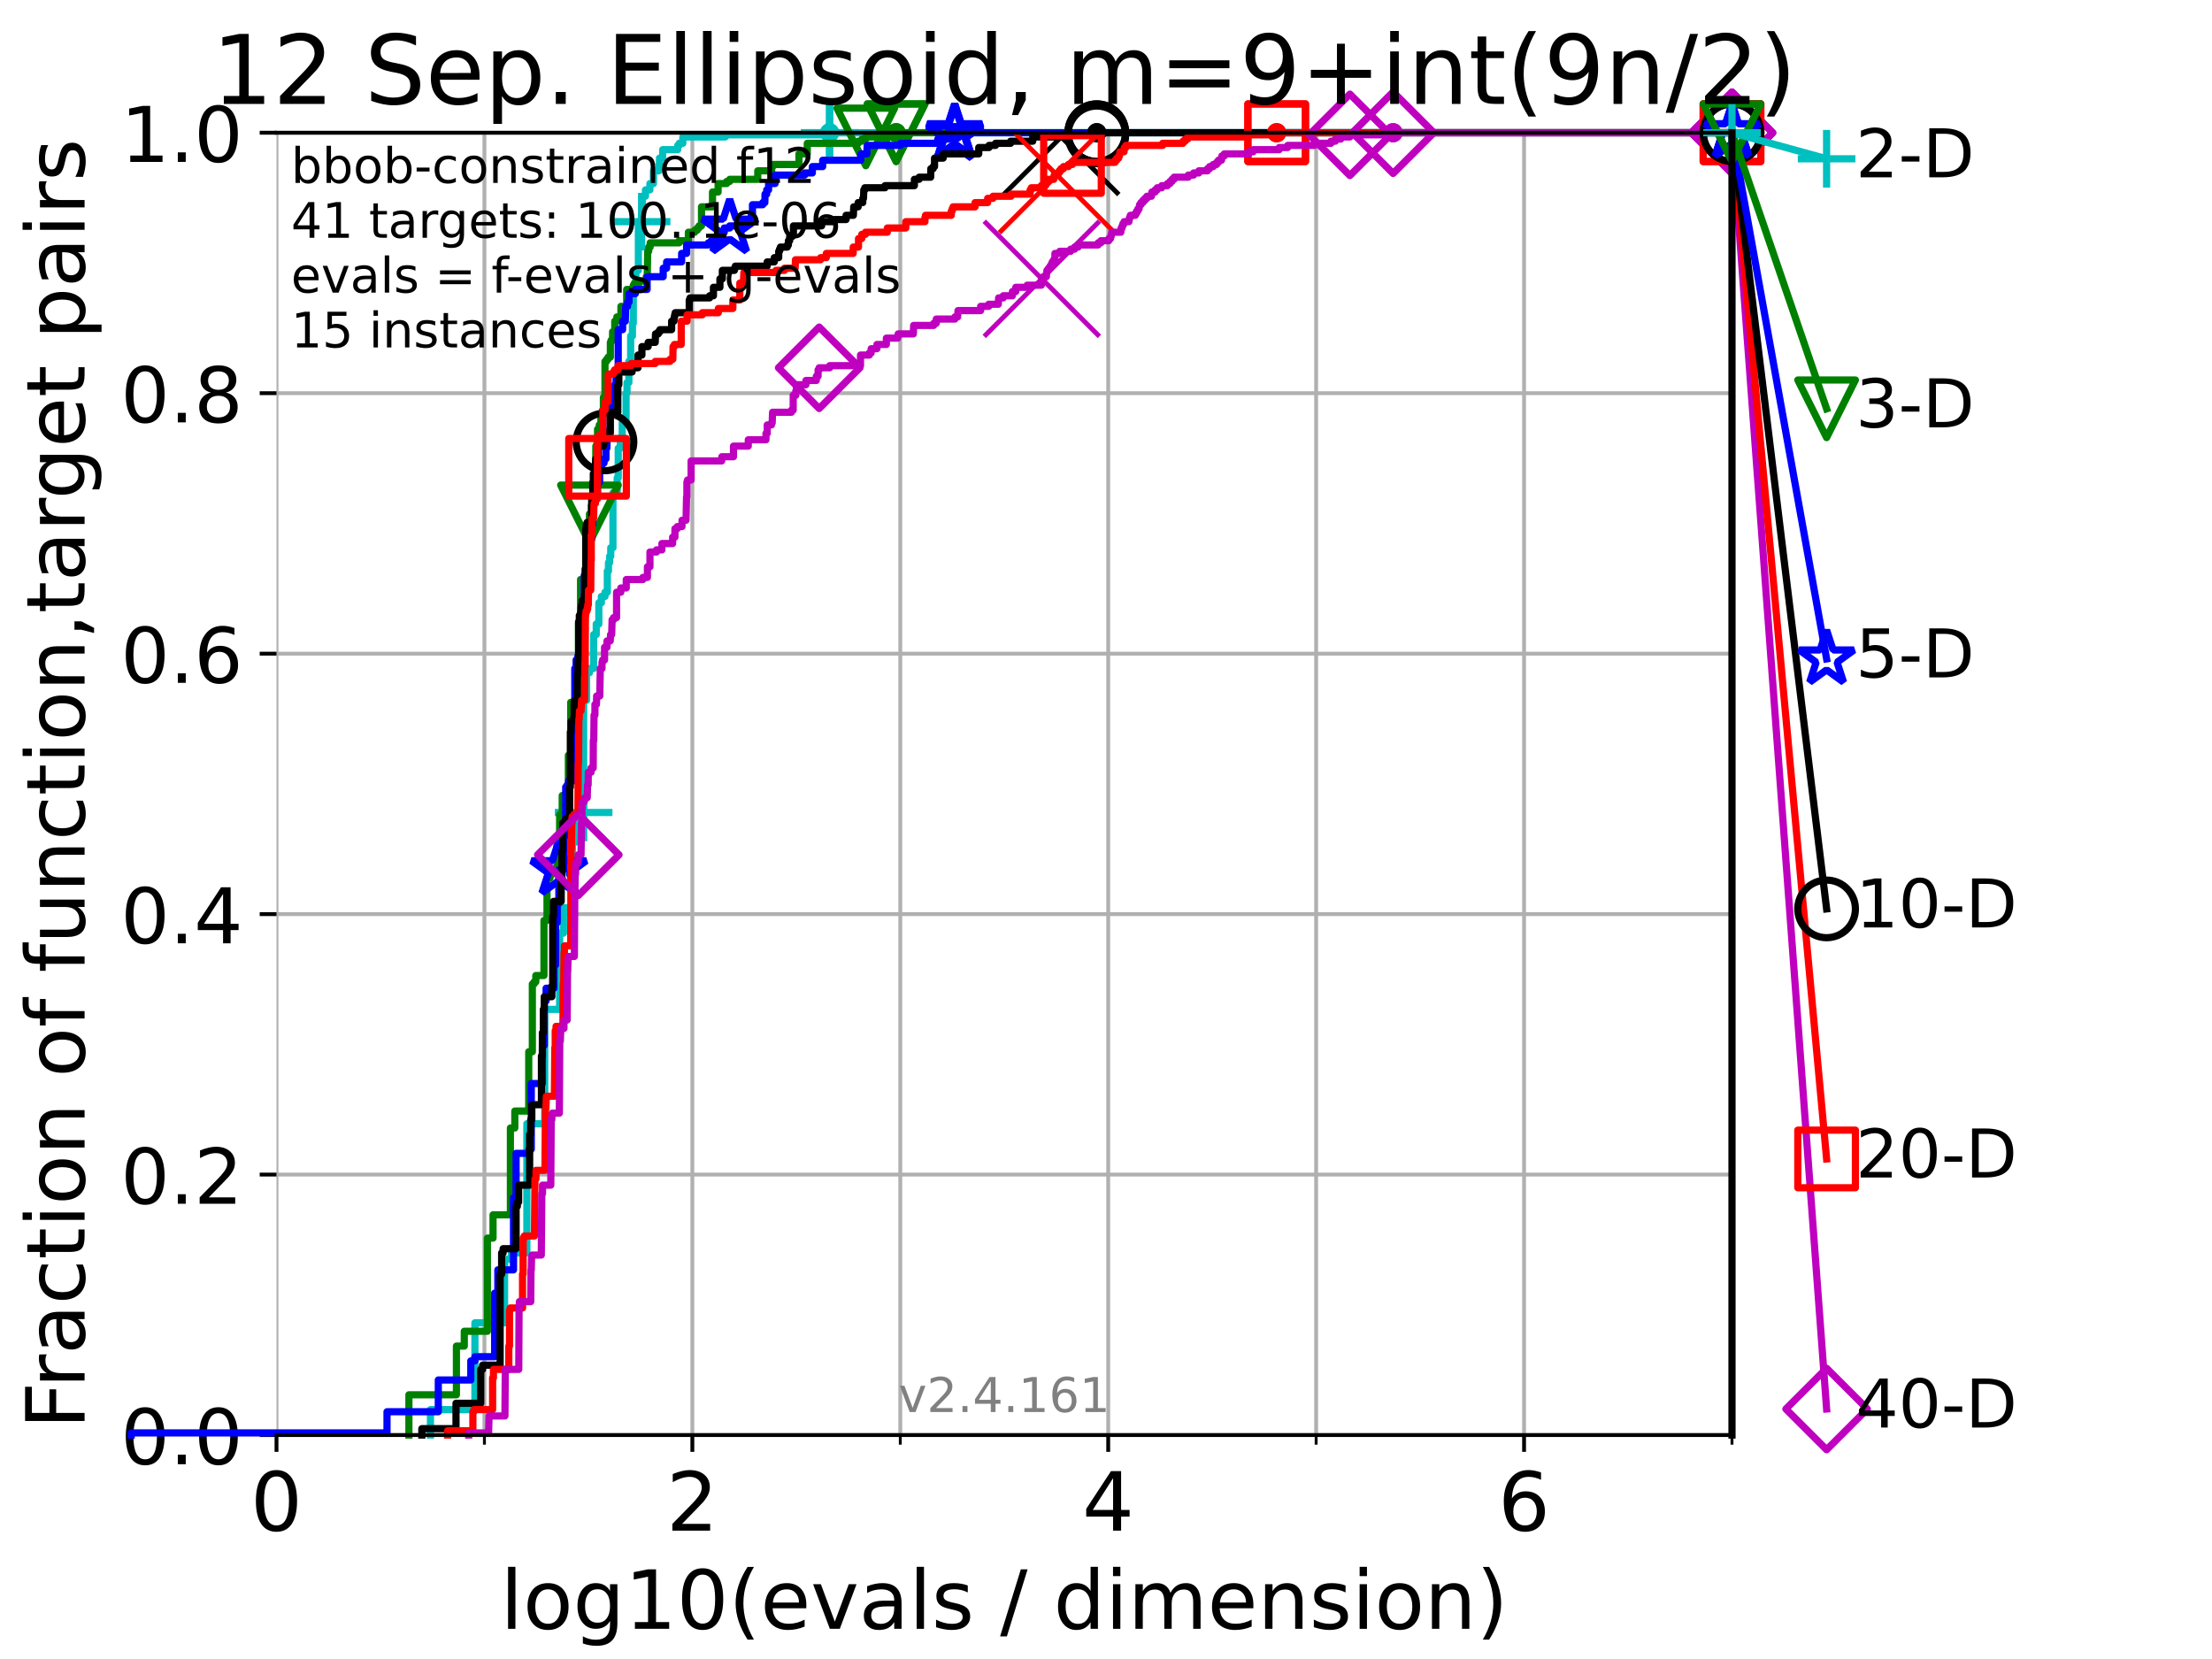 <?xml version="1.0" encoding="utf-8" standalone="no"?>
<!DOCTYPE svg PUBLIC "-//W3C//DTD SVG 1.1//EN"
  "http://www.w3.org/Graphics/SVG/1.1/DTD/svg11.dtd">
<!-- Created with matplotlib (https://matplotlib.org/) -->
<svg height="345.6pt" version="1.1" viewBox="0 0 460.8 345.6" width="460.8pt" xmlns="http://www.w3.org/2000/svg" xmlns:xlink="http://www.w3.org/1999/xlink">
 <defs>
  <style type="text/css">*{stroke-linecap:butt;stroke-linejoin:round;}</style>
 </defs>
 <g id="figure_1">
  <g id="patch_1">
   <path d="M 0 345.6 
L 460.8 345.6 
L 460.8 0 
L 0 0 
z
" style="fill:#ffffff;"/>
  </g>
  <g id="axes_1">
   <g id="patch_2">
    <path d="M 57.6 298.944 
L 360.806 298.944 
L 360.806 27.648 
L 57.6 27.648 
z
" style="fill:#ffffff;"/>
   </g>
   <g id="matplotlib.axis_1">
    <g id="xtick_1">
     <g id="line2d_1">
      <path clip-path="url(#p189f3d9224)" d="M 57.6 298.944 
L 57.6 27.648 
" style="fill:none;stroke:#b0b0b0;stroke-linecap:square;stroke-width:0.8;"/>
     </g>
     <g id="line2d_2">
      <defs>
       <path d="M 0 0 
L 0 3.5 
" id="mc5165f3c0d" style="stroke:#000000;stroke-width:0.8;"/>
      </defs>
      <g>
       <use style="stroke:#000000;stroke-width:0.8;" x="57.6" xlink:href="#mc5165f3c0d" y="298.944"/>
      </g>
     </g>
     <g id="text_1">
      <!-- 0 -->
      <g transform="translate(52.192 318.861)scale(0.17 -0.17)">
       <defs>
        <path d="M 31.781 66.406 
Q 24.172 66.406 20.328 58.906 
Q 16.5 51.422 16.5 36.375 
Q 16.5 21.391 20.328 13.891 
Q 24.172 6.391 31.781 6.391 
Q 39.453 6.391 43.281 13.891 
Q 47.125 21.391 47.125 36.375 
Q 47.125 51.422 43.281 58.906 
Q 39.453 66.406 31.781 66.406 
z
M 31.781 74.219 
Q 44.047 74.219 50.516 64.516 
Q 56.984 54.828 56.984 36.375 
Q 56.984 17.969 50.516 8.266 
Q 44.047 -1.422 31.781 -1.422 
Q 19.531 -1.422 13.062 8.266 
Q 6.594 17.969 6.594 36.375 
Q 6.594 54.828 13.062 64.516 
Q 19.531 74.219 31.781 74.219 
z
" id="DejaVuSans-48"/>
       </defs>
       <use xlink:href="#DejaVuSans-48"/>
      </g>
     </g>
    </g>
    <g id="xtick_2">
     <g id="line2d_3">
      <path clip-path="url(#p189f3d9224)" d="M 144.23 298.944 
L 144.23 27.648 
" style="fill:none;stroke:#b0b0b0;stroke-linecap:square;stroke-width:0.8;"/>
     </g>
     <g id="line2d_4">
      <g>
       <use style="stroke:#000000;stroke-width:0.8;" x="144.23" xlink:href="#mc5165f3c0d" y="298.944"/>
      </g>
     </g>
     <g id="text_2">
      <!-- 2 -->
      <g transform="translate(138.822 318.861)scale(0.17 -0.17)">
       <defs>
        <path d="M 19.188 8.297 
L 53.609 8.297 
L 53.609 0 
L 7.328 0 
L 7.328 8.297 
Q 12.938 14.109 22.625 23.891 
Q 32.328 33.688 34.812 36.531 
Q 39.547 41.844 41.422 45.531 
Q 43.312 49.219 43.312 52.781 
Q 43.312 58.594 39.234 62.25 
Q 35.156 65.922 28.609 65.922 
Q 23.969 65.922 18.812 64.312 
Q 13.672 62.703 7.812 59.422 
L 7.812 69.391 
Q 13.766 71.781 18.938 73 
Q 24.125 74.219 28.422 74.219 
Q 39.75 74.219 46.484 68.547 
Q 53.219 62.891 53.219 53.422 
Q 53.219 48.922 51.531 44.891 
Q 49.859 40.875 45.406 35.406 
Q 44.188 33.984 37.641 27.219 
Q 31.109 20.453 19.188 8.297 
z
" id="DejaVuSans-50"/>
       </defs>
       <use xlink:href="#DejaVuSans-50"/>
      </g>
     </g>
    </g>
    <g id="xtick_3">
     <g id="line2d_5">
      <path clip-path="url(#p189f3d9224)" d="M 230.861 298.944 
L 230.861 27.648 
" style="fill:none;stroke:#b0b0b0;stroke-linecap:square;stroke-width:0.8;"/>
     </g>
     <g id="line2d_6">
      <g>
       <use style="stroke:#000000;stroke-width:0.8;" x="230.861" xlink:href="#mc5165f3c0d" y="298.944"/>
      </g>
     </g>
     <g id="text_3">
      <!-- 4 -->
      <g transform="translate(225.453 318.861)scale(0.17 -0.17)">
       <defs>
        <path d="M 37.797 64.312 
L 12.891 25.391 
L 37.797 25.391 
z
M 35.203 72.906 
L 47.609 72.906 
L 47.609 25.391 
L 58.016 25.391 
L 58.016 17.188 
L 47.609 17.188 
L 47.609 0 
L 37.797 0 
L 37.797 17.188 
L 4.891 17.188 
L 4.891 26.703 
z
" id="DejaVuSans-52"/>
       </defs>
       <use xlink:href="#DejaVuSans-52"/>
      </g>
     </g>
    </g>
    <g id="xtick_4">
     <g id="line2d_7">
      <path clip-path="url(#p189f3d9224)" d="M 317.491 298.944 
L 317.491 27.648 
" style="fill:none;stroke:#b0b0b0;stroke-linecap:square;stroke-width:0.8;"/>
     </g>
     <g id="line2d_8">
      <g>
       <use style="stroke:#000000;stroke-width:0.8;" x="317.491" xlink:href="#mc5165f3c0d" y="298.944"/>
      </g>
     </g>
     <g id="text_4">
      <!-- 6 -->
      <g transform="translate(312.083 318.861)scale(0.17 -0.17)">
       <defs>
        <path d="M 33.016 40.375 
Q 26.375 40.375 22.484 35.828 
Q 18.609 31.297 18.609 23.391 
Q 18.609 15.531 22.484 10.953 
Q 26.375 6.391 33.016 6.391 
Q 39.656 6.391 43.531 10.953 
Q 47.406 15.531 47.406 23.391 
Q 47.406 31.297 43.531 35.828 
Q 39.656 40.375 33.016 40.375 
z
M 52.594 71.297 
L 52.594 62.312 
Q 48.875 64.062 45.094 64.984 
Q 41.312 65.922 37.594 65.922 
Q 27.828 65.922 22.672 59.328 
Q 17.531 52.734 16.797 39.406 
Q 19.672 43.656 24.016 45.922 
Q 28.375 48.188 33.594 48.188 
Q 44.578 48.188 50.953 41.516 
Q 57.328 34.859 57.328 23.391 
Q 57.328 12.156 50.688 5.359 
Q 44.047 -1.422 33.016 -1.422 
Q 20.359 -1.422 13.672 8.266 
Q 6.984 17.969 6.984 36.375 
Q 6.984 53.656 15.188 63.938 
Q 23.391 74.219 37.203 74.219 
Q 40.922 74.219 44.703 73.484 
Q 48.484 72.75 52.594 71.297 
z
" id="DejaVuSans-54"/>
       </defs>
       <use xlink:href="#DejaVuSans-54"/>
      </g>
     </g>
    </g>
    <g id="xtick_5">
     <g id="line2d_9">
      <path clip-path="url(#p189f3d9224)" d="M 100.915 298.944 
L 100.915 27.648 
" style="fill:none;stroke:#b0b0b0;stroke-linecap:square;stroke-width:0.8;"/>
     </g>
     <g id="line2d_10">
      <defs>
       <path d="M 0 0 
L 0 2 
" id="m1073871a2c" style="stroke:#000000;stroke-width:0.6;"/>
      </defs>
      <g>
       <use style="stroke:#000000;stroke-width:0.6;" x="100.915" xlink:href="#m1073871a2c" y="298.944"/>
      </g>
     </g>
    </g>
    <g id="xtick_6">
     <g id="line2d_11">
      <path clip-path="url(#p189f3d9224)" d="M 187.546 298.944 
L 187.546 27.648 
" style="fill:none;stroke:#b0b0b0;stroke-linecap:square;stroke-width:0.8;"/>
     </g>
     <g id="line2d_12">
      <g>
       <use style="stroke:#000000;stroke-width:0.6;" x="187.546" xlink:href="#m1073871a2c" y="298.944"/>
      </g>
     </g>
    </g>
    <g id="xtick_7">
     <g id="line2d_13">
      <path clip-path="url(#p189f3d9224)" d="M 274.176 298.944 
L 274.176 27.648 
" style="fill:none;stroke:#b0b0b0;stroke-linecap:square;stroke-width:0.8;"/>
     </g>
     <g id="line2d_14">
      <g>
       <use style="stroke:#000000;stroke-width:0.6;" x="274.176" xlink:href="#m1073871a2c" y="298.944"/>
      </g>
     </g>
    </g>
    <g id="xtick_8">
     <g id="line2d_15">
      <path clip-path="url(#p189f3d9224)" d="M 360.806 298.944 
L 360.806 27.648 
" style="fill:none;stroke:#b0b0b0;stroke-linecap:square;stroke-width:0.8;"/>
     </g>
     <g id="line2d_16">
      <g>
       <use style="stroke:#000000;stroke-width:0.6;" x="360.806" xlink:href="#m1073871a2c" y="298.944"/>
      </g>
     </g>
    </g>
    <g id="text_5">
     <!-- log10(evals / dimension) -->
     <g transform="translate(104.239 339.314)scale(0.17 -0.17)">
      <defs>
       <path d="M 9.422 75.984 
L 18.406 75.984 
L 18.406 0 
L 9.422 0 
z
" id="DejaVuSans-108"/>
       <path d="M 30.609 48.391 
Q 23.391 48.391 19.188 42.75 
Q 14.984 37.109 14.984 27.297 
Q 14.984 17.484 19.156 11.844 
Q 23.344 6.203 30.609 6.203 
Q 37.797 6.203 41.984 11.859 
Q 46.188 17.531 46.188 27.297 
Q 46.188 37.016 41.984 42.703 
Q 37.797 48.391 30.609 48.391 
z
M 30.609 56 
Q 42.328 56 49.016 48.375 
Q 55.719 40.766 55.719 27.297 
Q 55.719 13.875 49.016 6.219 
Q 42.328 -1.422 30.609 -1.422 
Q 18.844 -1.422 12.172 6.219 
Q 5.516 13.875 5.516 27.297 
Q 5.516 40.766 12.172 48.375 
Q 18.844 56 30.609 56 
z
" id="DejaVuSans-111"/>
       <path d="M 45.406 27.984 
Q 45.406 37.75 41.375 43.109 
Q 37.359 48.484 30.078 48.484 
Q 22.859 48.484 18.828 43.109 
Q 14.797 37.75 14.797 27.984 
Q 14.797 18.266 18.828 12.891 
Q 22.859 7.516 30.078 7.516 
Q 37.359 7.516 41.375 12.891 
Q 45.406 18.266 45.406 27.984 
z
M 54.391 6.781 
Q 54.391 -7.172 48.188 -13.984 
Q 42 -20.797 29.203 -20.797 
Q 24.469 -20.797 20.266 -20.094 
Q 16.062 -19.391 12.109 -17.922 
L 12.109 -9.188 
Q 16.062 -11.328 19.922 -12.344 
Q 23.781 -13.375 27.781 -13.375 
Q 36.625 -13.375 41.016 -8.766 
Q 45.406 -4.156 45.406 5.172 
L 45.406 9.625 
Q 42.625 4.781 38.281 2.391 
Q 33.938 0 27.875 0 
Q 17.828 0 11.672 7.656 
Q 5.516 15.328 5.516 27.984 
Q 5.516 40.672 11.672 48.328 
Q 17.828 56 27.875 56 
Q 33.938 56 38.281 53.609 
Q 42.625 51.219 45.406 46.391 
L 45.406 54.688 
L 54.391 54.688 
z
" id="DejaVuSans-103"/>
       <path d="M 12.406 8.297 
L 28.516 8.297 
L 28.516 63.922 
L 10.984 60.406 
L 10.984 69.391 
L 28.422 72.906 
L 38.281 72.906 
L 38.281 8.297 
L 54.391 8.297 
L 54.391 0 
L 12.406 0 
z
" id="DejaVuSans-49"/>
       <path d="M 31 75.875 
Q 24.469 64.656 21.281 53.656 
Q 18.109 42.672 18.109 31.391 
Q 18.109 20.125 21.312 9.062 
Q 24.516 -2 31 -13.188 
L 23.188 -13.188 
Q 15.875 -1.703 12.234 9.375 
Q 8.594 20.453 8.594 31.391 
Q 8.594 42.281 12.203 53.312 
Q 15.828 64.359 23.188 75.875 
z
" id="DejaVuSans-40"/>
       <path d="M 56.203 29.594 
L 56.203 25.203 
L 14.891 25.203 
Q 15.484 15.922 20.484 11.062 
Q 25.484 6.203 34.422 6.203 
Q 39.594 6.203 44.453 7.469 
Q 49.312 8.734 54.109 11.281 
L 54.109 2.781 
Q 49.266 0.734 44.188 -0.344 
Q 39.109 -1.422 33.891 -1.422 
Q 20.797 -1.422 13.156 6.188 
Q 5.516 13.812 5.516 26.812 
Q 5.516 40.234 12.766 48.109 
Q 20.016 56 32.328 56 
Q 43.359 56 49.781 48.891 
Q 56.203 41.797 56.203 29.594 
z
M 47.219 32.234 
Q 47.125 39.594 43.094 43.984 
Q 39.062 48.391 32.422 48.391 
Q 24.906 48.391 20.391 44.141 
Q 15.875 39.891 15.188 32.172 
z
" id="DejaVuSans-101"/>
       <path d="M 2.984 54.688 
L 12.5 54.688 
L 29.594 8.797 
L 46.688 54.688 
L 56.203 54.688 
L 35.688 0 
L 23.484 0 
z
" id="DejaVuSans-118"/>
       <path d="M 34.281 27.484 
Q 23.391 27.484 19.188 25 
Q 14.984 22.516 14.984 16.5 
Q 14.984 11.719 18.141 8.906 
Q 21.297 6.109 26.703 6.109 
Q 34.188 6.109 38.703 11.406 
Q 43.219 16.703 43.219 25.484 
L 43.219 27.484 
z
M 52.203 31.203 
L 52.203 0 
L 43.219 0 
L 43.219 8.297 
Q 40.141 3.328 35.547 0.953 
Q 30.953 -1.422 24.312 -1.422 
Q 15.922 -1.422 10.953 3.297 
Q 6 8.016 6 15.922 
Q 6 25.141 12.172 29.828 
Q 18.359 34.516 30.609 34.516 
L 43.219 34.516 
L 43.219 35.406 
Q 43.219 41.609 39.141 45 
Q 35.062 48.391 27.688 48.391 
Q 23 48.391 18.547 47.266 
Q 14.109 46.141 10.016 43.891 
L 10.016 52.203 
Q 14.938 54.109 19.578 55.047 
Q 24.219 56 28.609 56 
Q 40.484 56 46.344 49.844 
Q 52.203 43.703 52.203 31.203 
z
" id="DejaVuSans-97"/>
       <path d="M 44.281 53.078 
L 44.281 44.578 
Q 40.484 46.531 36.375 47.5 
Q 32.281 48.484 27.875 48.484 
Q 21.188 48.484 17.844 46.438 
Q 14.5 44.391 14.5 40.281 
Q 14.5 37.156 16.891 35.375 
Q 19.281 33.594 26.516 31.984 
L 29.594 31.297 
Q 39.156 29.25 43.188 25.516 
Q 47.219 21.781 47.219 15.094 
Q 47.219 7.469 41.188 3.016 
Q 35.156 -1.422 24.609 -1.422 
Q 20.219 -1.422 15.453 -0.562 
Q 10.688 0.297 5.422 2 
L 5.422 11.281 
Q 10.406 8.688 15.234 7.391 
Q 20.062 6.109 24.812 6.109 
Q 31.156 6.109 34.562 8.281 
Q 37.984 10.453 37.984 14.406 
Q 37.984 18.062 35.516 20.016 
Q 33.062 21.969 24.703 23.781 
L 21.578 24.516 
Q 13.234 26.266 9.516 29.906 
Q 5.812 33.547 5.812 39.891 
Q 5.812 47.609 11.281 51.797 
Q 16.75 56 26.812 56 
Q 31.781 56 36.172 55.266 
Q 40.578 54.547 44.281 53.078 
z
" id="DejaVuSans-115"/>
       <path id="DejaVuSans-32"/>
       <path d="M 25.391 72.906 
L 33.688 72.906 
L 8.297 -9.281 
L 0 -9.281 
z
" id="DejaVuSans-47"/>
       <path d="M 45.406 46.391 
L 45.406 75.984 
L 54.391 75.984 
L 54.391 0 
L 45.406 0 
L 45.406 8.203 
Q 42.578 3.328 38.25 0.953 
Q 33.938 -1.422 27.875 -1.422 
Q 17.969 -1.422 11.734 6.484 
Q 5.516 14.406 5.516 27.297 
Q 5.516 40.188 11.734 48.094 
Q 17.969 56 27.875 56 
Q 33.938 56 38.25 53.625 
Q 42.578 51.266 45.406 46.391 
z
M 14.797 27.297 
Q 14.797 17.391 18.875 11.75 
Q 22.953 6.109 30.078 6.109 
Q 37.203 6.109 41.297 11.75 
Q 45.406 17.391 45.406 27.297 
Q 45.406 37.203 41.297 42.844 
Q 37.203 48.484 30.078 48.484 
Q 22.953 48.484 18.875 42.844 
Q 14.797 37.203 14.797 27.297 
z
" id="DejaVuSans-100"/>
       <path d="M 9.422 54.688 
L 18.406 54.688 
L 18.406 0 
L 9.422 0 
z
M 9.422 75.984 
L 18.406 75.984 
L 18.406 64.594 
L 9.422 64.594 
z
" id="DejaVuSans-105"/>
       <path d="M 52 44.188 
Q 55.375 50.25 60.062 53.125 
Q 64.75 56 71.094 56 
Q 79.641 56 84.281 50.016 
Q 88.922 44.047 88.922 33.016 
L 88.922 0 
L 79.891 0 
L 79.891 32.719 
Q 79.891 40.578 77.094 44.375 
Q 74.312 48.188 68.609 48.188 
Q 61.625 48.188 57.562 43.547 
Q 53.516 38.922 53.516 30.906 
L 53.516 0 
L 44.484 0 
L 44.484 32.719 
Q 44.484 40.625 41.703 44.406 
Q 38.922 48.188 33.109 48.188 
Q 26.219 48.188 22.156 43.531 
Q 18.109 38.875 18.109 30.906 
L 18.109 0 
L 9.078 0 
L 9.078 54.688 
L 18.109 54.688 
L 18.109 46.188 
Q 21.188 51.219 25.484 53.609 
Q 29.781 56 35.688 56 
Q 41.656 56 45.828 52.969 
Q 50 49.953 52 44.188 
z
" id="DejaVuSans-109"/>
       <path d="M 54.891 33.016 
L 54.891 0 
L 45.906 0 
L 45.906 32.719 
Q 45.906 40.484 42.875 44.328 
Q 39.844 48.188 33.797 48.188 
Q 26.516 48.188 22.312 43.547 
Q 18.109 38.922 18.109 30.906 
L 18.109 0 
L 9.078 0 
L 9.078 54.688 
L 18.109 54.688 
L 18.109 46.188 
Q 21.344 51.125 25.703 53.562 
Q 30.078 56 35.797 56 
Q 45.219 56 50.047 50.172 
Q 54.891 44.344 54.891 33.016 
z
" id="DejaVuSans-110"/>
       <path d="M 8.016 75.875 
L 15.828 75.875 
Q 23.141 64.359 26.781 53.312 
Q 30.422 42.281 30.422 31.391 
Q 30.422 20.453 26.781 9.375 
Q 23.141 -1.703 15.828 -13.188 
L 8.016 -13.188 
Q 14.5 -2 17.703 9.062 
Q 20.906 20.125 20.906 31.391 
Q 20.906 42.672 17.703 53.656 
Q 14.5 64.656 8.016 75.875 
z
" id="DejaVuSans-41"/>
      </defs>
      <use xlink:href="#DejaVuSans-108"/>
      <use x="27.783" xlink:href="#DejaVuSans-111"/>
      <use x="88.965" xlink:href="#DejaVuSans-103"/>
      <use x="152.441" xlink:href="#DejaVuSans-49"/>
      <use x="216.064" xlink:href="#DejaVuSans-48"/>
      <use x="279.688" xlink:href="#DejaVuSans-40"/>
      <use x="318.701" xlink:href="#DejaVuSans-101"/>
      <use x="380.225" xlink:href="#DejaVuSans-118"/>
      <use x="439.404" xlink:href="#DejaVuSans-97"/>
      <use x="500.684" xlink:href="#DejaVuSans-108"/>
      <use x="528.467" xlink:href="#DejaVuSans-115"/>
      <use x="580.566" xlink:href="#DejaVuSans-32"/>
      <use x="612.354" xlink:href="#DejaVuSans-47"/>
      <use x="646.045" xlink:href="#DejaVuSans-32"/>
      <use x="677.832" xlink:href="#DejaVuSans-100"/>
      <use x="741.309" xlink:href="#DejaVuSans-105"/>
      <use x="769.092" xlink:href="#DejaVuSans-109"/>
      <use x="866.504" xlink:href="#DejaVuSans-101"/>
      <use x="928.027" xlink:href="#DejaVuSans-110"/>
      <use x="991.406" xlink:href="#DejaVuSans-115"/>
      <use x="1043.506" xlink:href="#DejaVuSans-105"/>
      <use x="1071.289" xlink:href="#DejaVuSans-111"/>
      <use x="1132.471" xlink:href="#DejaVuSans-110"/>
      <use x="1195.85" xlink:href="#DejaVuSans-41"/>
     </g>
    </g>
   </g>
   <g id="matplotlib.axis_2">
    <g id="ytick_1">
     <g id="line2d_17">
      <path clip-path="url(#p189f3d9224)" d="M 57.6 298.944 
L 360.806 298.944 
" style="fill:none;stroke:#b0b0b0;stroke-linecap:square;stroke-width:0.8;"/>
     </g>
     <g id="line2d_18">
      <defs>
       <path d="M 0 0 
L -3.5 0 
" id="maccd890ee4" style="stroke:#000000;stroke-width:0.8;"/>
      </defs>
      <g>
       <use style="stroke:#000000;stroke-width:0.8;" x="57.6" xlink:href="#maccd890ee4" y="298.944"/>
      </g>
     </g>
     <g id="text_6">
      <!-- 0.0 -->
      <g transform="translate(25.155 305.023)scale(0.16 -0.16)">
       <defs>
        <path d="M 10.688 12.406 
L 21 12.406 
L 21 0 
L 10.688 0 
z
" id="DejaVuSans-46"/>
       </defs>
       <use xlink:href="#DejaVuSans-48"/>
       <use x="63.623" xlink:href="#DejaVuSans-46"/>
       <use x="95.41" xlink:href="#DejaVuSans-48"/>
      </g>
     </g>
    </g>
    <g id="ytick_2">
     <g id="line2d_19">
      <path clip-path="url(#p189f3d9224)" d="M 57.6 244.685 
L 360.806 244.685 
" style="fill:none;stroke:#b0b0b0;stroke-linecap:square;stroke-width:0.8;"/>
     </g>
     <g id="line2d_20">
      <g>
       <use style="stroke:#000000;stroke-width:0.8;" x="57.6" xlink:href="#maccd890ee4" y="244.685"/>
      </g>
     </g>
     <g id="text_7">
      <!-- 0.2 -->
      <g transform="translate(25.155 250.764)scale(0.16 -0.16)">
       <use xlink:href="#DejaVuSans-48"/>
       <use x="63.623" xlink:href="#DejaVuSans-46"/>
       <use x="95.41" xlink:href="#DejaVuSans-50"/>
      </g>
     </g>
    </g>
    <g id="ytick_3">
     <g id="line2d_21">
      <path clip-path="url(#p189f3d9224)" d="M 57.6 190.426 
L 360.806 190.426 
" style="fill:none;stroke:#b0b0b0;stroke-linecap:square;stroke-width:0.8;"/>
     </g>
     <g id="line2d_22">
      <g>
       <use style="stroke:#000000;stroke-width:0.8;" x="57.6" xlink:href="#maccd890ee4" y="190.426"/>
      </g>
     </g>
     <g id="text_8">
      <!-- 0.4 -->
      <g transform="translate(25.155 196.504)scale(0.16 -0.16)">
       <use xlink:href="#DejaVuSans-48"/>
       <use x="63.623" xlink:href="#DejaVuSans-46"/>
       <use x="95.41" xlink:href="#DejaVuSans-52"/>
      </g>
     </g>
    </g>
    <g id="ytick_4">
     <g id="line2d_23">
      <path clip-path="url(#p189f3d9224)" d="M 57.6 136.166 
L 360.806 136.166 
" style="fill:none;stroke:#b0b0b0;stroke-linecap:square;stroke-width:0.8;"/>
     </g>
     <g id="line2d_24">
      <g>
       <use style="stroke:#000000;stroke-width:0.8;" x="57.6" xlink:href="#maccd890ee4" y="136.166"/>
      </g>
     </g>
     <g id="text_9">
      <!-- 0.6 -->
      <g transform="translate(25.155 142.245)scale(0.16 -0.16)">
       <use xlink:href="#DejaVuSans-48"/>
       <use x="63.623" xlink:href="#DejaVuSans-46"/>
       <use x="95.41" xlink:href="#DejaVuSans-54"/>
      </g>
     </g>
    </g>
    <g id="ytick_5">
     <g id="line2d_25">
      <path clip-path="url(#p189f3d9224)" d="M 57.6 81.907 
L 360.806 81.907 
" style="fill:none;stroke:#b0b0b0;stroke-linecap:square;stroke-width:0.8;"/>
     </g>
     <g id="line2d_26">
      <g>
       <use style="stroke:#000000;stroke-width:0.8;" x="57.6" xlink:href="#maccd890ee4" y="81.907"/>
      </g>
     </g>
     <g id="text_10">
      <!-- 0.8 -->
      <g transform="translate(25.155 87.986)scale(0.16 -0.16)">
       <defs>
        <path d="M 31.781 34.625 
Q 24.75 34.625 20.719 30.859 
Q 16.703 27.094 16.703 20.516 
Q 16.703 13.922 20.719 10.156 
Q 24.75 6.391 31.781 6.391 
Q 38.812 6.391 42.859 10.172 
Q 46.922 13.969 46.922 20.516 
Q 46.922 27.094 42.891 30.859 
Q 38.875 34.625 31.781 34.625 
z
M 21.922 38.812 
Q 15.578 40.375 12.031 44.719 
Q 8.5 49.078 8.5 55.328 
Q 8.5 64.062 14.719 69.141 
Q 20.953 74.219 31.781 74.219 
Q 42.672 74.219 48.875 69.141 
Q 55.078 64.062 55.078 55.328 
Q 55.078 49.078 51.531 44.719 
Q 48 40.375 41.703 38.812 
Q 48.828 37.156 52.797 32.312 
Q 56.781 27.484 56.781 20.516 
Q 56.781 9.906 50.312 4.234 
Q 43.844 -1.422 31.781 -1.422 
Q 19.734 -1.422 13.25 4.234 
Q 6.781 9.906 6.781 20.516 
Q 6.781 27.484 10.781 32.312 
Q 14.797 37.156 21.922 38.812 
z
M 18.312 54.391 
Q 18.312 48.734 21.844 45.562 
Q 25.391 42.391 31.781 42.391 
Q 38.141 42.391 41.719 45.562 
Q 45.312 48.734 45.312 54.391 
Q 45.312 60.062 41.719 63.234 
Q 38.141 66.406 31.781 66.406 
Q 25.391 66.406 21.844 63.234 
Q 18.312 60.062 18.312 54.391 
z
" id="DejaVuSans-56"/>
       </defs>
       <use xlink:href="#DejaVuSans-48"/>
       <use x="63.623" xlink:href="#DejaVuSans-46"/>
       <use x="95.41" xlink:href="#DejaVuSans-56"/>
      </g>
     </g>
    </g>
    <g id="ytick_6">
     <g id="line2d_27">
      <path clip-path="url(#p189f3d9224)" d="M 57.6 27.648 
L 360.806 27.648 
" style="fill:none;stroke:#b0b0b0;stroke-linecap:square;stroke-width:0.8;"/>
     </g>
     <g id="line2d_28">
      <g>
       <use style="stroke:#000000;stroke-width:0.8;" x="57.6" xlink:href="#maccd890ee4" y="27.648"/>
      </g>
     </g>
     <g id="text_11">
      <!-- 1.0 -->
      <g transform="translate(25.155 33.727)scale(0.16 -0.16)">
       <use xlink:href="#DejaVuSans-49"/>
       <use x="63.623" xlink:href="#DejaVuSans-46"/>
       <use x="95.41" xlink:href="#DejaVuSans-48"/>
      </g>
     </g>
    </g>
    <g id="text_12">
     <!-- Fraction of function,target pairs -->
     <g transform="translate(17.62 297.681)rotate(-90)scale(0.17 -0.17)">
      <defs>
       <path d="M 9.812 72.906 
L 51.703 72.906 
L 51.703 64.594 
L 19.672 64.594 
L 19.672 43.109 
L 48.578 43.109 
L 48.578 34.812 
L 19.672 34.812 
L 19.672 0 
L 9.812 0 
z
" id="DejaVuSans-70"/>
       <path d="M 41.109 46.297 
Q 39.594 47.172 37.812 47.578 
Q 36.031 48 33.891 48 
Q 26.266 48 22.188 43.047 
Q 18.109 38.094 18.109 28.812 
L 18.109 0 
L 9.078 0 
L 9.078 54.688 
L 18.109 54.688 
L 18.109 46.188 
Q 20.953 51.172 25.484 53.578 
Q 30.031 56 36.531 56 
Q 37.453 56 38.578 55.875 
Q 39.703 55.766 41.062 55.516 
z
" id="DejaVuSans-114"/>
       <path d="M 48.781 52.594 
L 48.781 44.188 
Q 44.969 46.297 41.141 47.344 
Q 37.312 48.391 33.406 48.391 
Q 24.656 48.391 19.812 42.844 
Q 14.984 37.312 14.984 27.297 
Q 14.984 17.281 19.812 11.734 
Q 24.656 6.203 33.406 6.203 
Q 37.312 6.203 41.141 7.25 
Q 44.969 8.297 48.781 10.406 
L 48.781 2.094 
Q 45.016 0.344 40.984 -0.531 
Q 36.969 -1.422 32.422 -1.422 
Q 20.062 -1.422 12.781 6.344 
Q 5.516 14.109 5.516 27.297 
Q 5.516 40.672 12.859 48.328 
Q 20.219 56 33.016 56 
Q 37.156 56 41.109 55.141 
Q 45.062 54.297 48.781 52.594 
z
" id="DejaVuSans-99"/>
       <path d="M 18.312 70.219 
L 18.312 54.688 
L 36.812 54.688 
L 36.812 47.703 
L 18.312 47.703 
L 18.312 18.016 
Q 18.312 11.328 20.141 9.422 
Q 21.969 7.516 27.594 7.516 
L 36.812 7.516 
L 36.812 0 
L 27.594 0 
Q 17.188 0 13.234 3.875 
Q 9.281 7.766 9.281 18.016 
L 9.281 47.703 
L 2.688 47.703 
L 2.688 54.688 
L 9.281 54.688 
L 9.281 70.219 
z
" id="DejaVuSans-116"/>
       <path d="M 37.109 75.984 
L 37.109 68.5 
L 28.516 68.5 
Q 23.688 68.5 21.797 66.547 
Q 19.922 64.594 19.922 59.516 
L 19.922 54.688 
L 34.719 54.688 
L 34.719 47.703 
L 19.922 47.703 
L 19.922 0 
L 10.891 0 
L 10.891 47.703 
L 2.297 47.703 
L 2.297 54.688 
L 10.891 54.688 
L 10.891 58.5 
Q 10.891 67.625 15.141 71.797 
Q 19.391 75.984 28.609 75.984 
z
" id="DejaVuSans-102"/>
       <path d="M 8.5 21.578 
L 8.5 54.688 
L 17.484 54.688 
L 17.484 21.922 
Q 17.484 14.156 20.5 10.266 
Q 23.531 6.391 29.594 6.391 
Q 36.859 6.391 41.078 11.031 
Q 45.312 15.672 45.312 23.688 
L 45.312 54.688 
L 54.297 54.688 
L 54.297 0 
L 45.312 0 
L 45.312 8.406 
Q 42.047 3.422 37.719 1 
Q 33.406 -1.422 27.688 -1.422 
Q 18.266 -1.422 13.375 4.438 
Q 8.5 10.297 8.5 21.578 
z
M 31.109 56 
z
" id="DejaVuSans-117"/>
       <path d="M 11.719 12.406 
L 22.016 12.406 
L 22.016 4 
L 14.016 -11.625 
L 7.719 -11.625 
L 11.719 4 
z
" id="DejaVuSans-44"/>
       <path d="M 18.109 8.203 
L 18.109 -20.797 
L 9.078 -20.797 
L 9.078 54.688 
L 18.109 54.688 
L 18.109 46.391 
Q 20.953 51.266 25.266 53.625 
Q 29.594 56 35.594 56 
Q 45.562 56 51.781 48.094 
Q 58.016 40.188 58.016 27.297 
Q 58.016 14.406 51.781 6.484 
Q 45.562 -1.422 35.594 -1.422 
Q 29.594 -1.422 25.266 0.953 
Q 20.953 3.328 18.109 8.203 
z
M 48.688 27.297 
Q 48.688 37.203 44.609 42.844 
Q 40.531 48.484 33.406 48.484 
Q 26.266 48.484 22.188 42.844 
Q 18.109 37.203 18.109 27.297 
Q 18.109 17.391 22.188 11.75 
Q 26.266 6.109 33.406 6.109 
Q 40.531 6.109 44.609 11.75 
Q 48.688 17.391 48.688 27.297 
z
" id="DejaVuSans-112"/>
      </defs>
      <use xlink:href="#DejaVuSans-70"/>
      <use x="50.27" xlink:href="#DejaVuSans-114"/>
      <use x="91.383" xlink:href="#DejaVuSans-97"/>
      <use x="152.662" xlink:href="#DejaVuSans-99"/>
      <use x="207.643" xlink:href="#DejaVuSans-116"/>
      <use x="246.852" xlink:href="#DejaVuSans-105"/>
      <use x="274.635" xlink:href="#DejaVuSans-111"/>
      <use x="335.816" xlink:href="#DejaVuSans-110"/>
      <use x="399.195" xlink:href="#DejaVuSans-32"/>
      <use x="430.982" xlink:href="#DejaVuSans-111"/>
      <use x="492.164" xlink:href="#DejaVuSans-102"/>
      <use x="527.369" xlink:href="#DejaVuSans-32"/>
      <use x="559.156" xlink:href="#DejaVuSans-102"/>
      <use x="594.361" xlink:href="#DejaVuSans-117"/>
      <use x="657.74" xlink:href="#DejaVuSans-110"/>
      <use x="721.119" xlink:href="#DejaVuSans-99"/>
      <use x="776.1" xlink:href="#DejaVuSans-116"/>
      <use x="815.309" xlink:href="#DejaVuSans-105"/>
      <use x="843.092" xlink:href="#DejaVuSans-111"/>
      <use x="904.273" xlink:href="#DejaVuSans-110"/>
      <use x="967.652" xlink:href="#DejaVuSans-44"/>
      <use x="999.439" xlink:href="#DejaVuSans-116"/>
      <use x="1038.648" xlink:href="#DejaVuSans-97"/>
      <use x="1099.928" xlink:href="#DejaVuSans-114"/>
      <use x="1139.291" xlink:href="#DejaVuSans-103"/>
      <use x="1202.768" xlink:href="#DejaVuSans-101"/>
      <use x="1264.291" xlink:href="#DejaVuSans-116"/>
      <use x="1303.5" xlink:href="#DejaVuSans-32"/>
      <use x="1335.287" xlink:href="#DejaVuSans-112"/>
      <use x="1398.764" xlink:href="#DejaVuSans-97"/>
      <use x="1460.043" xlink:href="#DejaVuSans-105"/>
      <use x="1487.826" xlink:href="#DejaVuSans-114"/>
      <use x="1528.939" xlink:href="#DejaVuSans-115"/>
     </g>
    </g>
   </g>
   <g id="line2d_29">
    <defs>
     <path d="M 0 1.5 
C 0.398 1.5 0.779 1.342 1.061 1.061 
C 1.342 0.779 1.5 0.398 1.5 0 
C 1.5 -0.398 1.342 -0.779 1.061 -1.061 
C 0.779 -1.342 0.398 -1.5 0 -1.5 
C -0.398 -1.5 -0.779 -1.342 -1.061 -1.061 
C -1.342 -0.779 -1.5 -0.398 -1.5 0 
C -1.5 0.398 -1.342 0.779 -1.061 1.061 
C -0.779 1.342 -0.398 1.5 0 1.5 
z
" id="m35baea3b8e" style="stroke:#00bfbf;"/>
    </defs>
    <g>
     <use style="fill:#00bfbf;stroke:#00bfbf;" x="172.815" xlink:href="#m35baea3b8e" y="27.648"/>
     <use style="fill:#00bfbf;stroke:#00bfbf;" x="172.815" xlink:href="#m35baea3b8e" y="27.648"/>
    </g>
   </g>
   <g id="line2d_30">
    <path d="M 89.669 298.944 
L 89.669 293.65 
L 98.933 293.65 
L 98.933 275.564 
L 105.113 275.564 
L 105.113 262.33 
L 106.561 262.33 
L 106.561 261.007 
L 109.757 261.007 
L 109.757 234.098 
L 113.478 234.098 
L 113.478 210.277 
L 116.584 210.277 
L 116.584 194.396 
L 117.384 194.396 
L 117.384 189.102 
L 119.248 189.102 
L 119.248 175.427 
L 119.945 175.427 
L 119.945 169.692 
L 120.284 169.692 
L 120.284 169.251 
L 121.582 169.251 
L 121.582 145.871 
L 122.199 145.871 
L 122.199 140.137 
L 122.796 140.137 
L 122.796 139.254 
L 123.658 139.254 
L 123.658 132.196 
L 124.211 132.196 
L 124.211 129.991 
L 124.748 129.991 
L 124.748 125.579 
L 125.271 125.579 
L 125.271 124.256 
L 126.029 124.256 
L 126.029 123.374 
L 126.517 123.374 
L 126.517 118.962 
L 126.757 118.962 
L 126.757 117.198 
L 126.994 117.198 
L 126.994 115.874 
L 127.227 115.874 
L 127.227 114.11 
L 127.686 114.11 
L 127.686 102.64 
L 128.571 102.64 
L 128.571 99.552 
L 128.786 99.552 
L 128.786 93.377 
L 129.209 93.377 
L 129.209 91.171 
L 129.623 91.171 
L 129.623 88.083 
L 130.423 88.083 
L 130.423 81.907 
L 130.618 81.907 
L 130.618 79.702 
L 131.002 79.702 
L 131.002 75.29 
L 131.378 75.29 
L 131.378 69.997 
L 131.747 69.997 
L 131.747 67.35 
L 131.929 67.35 
L 131.929 59.851 
L 132.464 59.851 
L 132.464 56.322 
L 132.984 56.322 
L 132.984 46.176 
L 133.656 46.176 
L 133.656 44.852 
L 133.82 44.852 
L 133.82 40.882 
L 134.464 40.882 
L 134.464 39.559 
L 135.389 39.559 
L 135.389 38.235 
L 136.127 38.235 
L 136.127 35.588 
L 137.25 35.588 
L 137.25 34.265 
L 137.386 34.265 
L 137.386 32.942 
L 138.051 32.942 
L 138.051 31.177 
L 141.173 31.177 
L 141.173 30.295 
L 141.502 30.295 
L 141.502 29.854 
L 142.248 29.854 
L 142.248 28.53 
L 151.09 28.53 
L 151.09 28.089 
L 172.815 28.089 
L 172.815 27.648 
L 360.806 27.648 
" style="fill:none;stroke:#00bfbf;stroke-linecap:square;stroke-width:1.5;"/>
   </g>
   <g id="line2d_31">
    <defs>
     <path d="M -6 0 
L 6 0 
M 0 6 
L 0 -6 
" id="mab7925edc3" style="stroke:#00bfbf;stroke-width:1.5;"/>
    </defs>
    <g>
     <use style="fill-opacity:0;stroke:#00bfbf;stroke-width:1.5;" x="121.582" xlink:href="#mab7925edc3" y="169.251"/>
     <use style="fill-opacity:0;stroke:#00bfbf;stroke-width:1.5;" x="133.656" xlink:href="#mab7925edc3" y="46.176"/>
     <use style="fill-opacity:0;stroke:#00bfbf;stroke-width:1.5;" x="172.815" xlink:href="#mab7925edc3" y="27.648"/>
     <use style="fill-opacity:0;stroke:#00bfbf;stroke-width:1.5;" x="172.815" xlink:href="#mab7925edc3" y="27.648"/>
     <use style="fill-opacity:0;stroke:#00bfbf;stroke-width:1.5;" x="360.806" xlink:href="#mab7925edc3" y="27.648"/>
    </g>
   </g>
   <g id="line2d_32">
    <path style="fill:none;stroke:#00bfbf;stroke-linecap:square;stroke-width:1.5;"/>
    <g/>
   </g>
   <g id="line2d_33">
    <defs>
     <path d="M 0 1.5 
C 0.398 1.5 0.779 1.342 1.061 1.061 
C 1.342 0.779 1.5 0.398 1.5 0 
C 1.5 -0.398 1.342 -0.779 1.061 -1.061 
C 0.779 -1.342 0.398 -1.5 0 -1.5 
C -0.398 -1.5 -0.779 -1.342 -1.061 -1.061 
C -1.342 -0.779 -1.5 -0.398 -1.5 0 
C -1.5 0.398 -1.342 0.779 -1.061 1.061 
C -0.779 1.342 -0.398 1.5 0 1.5 
z
" id="m6ff0c2a5a4" style="stroke:#008000;"/>
    </defs>
    <g>
     <use style="fill:#008000;stroke:#008000;" x="186.686" xlink:href="#m6ff0c2a5a4" y="27.648"/>
     <use style="fill:#008000;stroke:#008000;" x="186.686" xlink:href="#m6ff0c2a5a4" y="27.648"/>
    </g>
   </g>
   <g id="line2d_34">
    <path d="M 85.184 298.944 
L 85.184 290.562 
L 95.081 290.562 
L 95.081 280.416 
L 96.718 280.416 
L 96.718 277.329 
L 101.532 277.329 
L 101.532 257.919 
L 102.708 257.919 
L 102.708 253.066 
L 106.327 253.066 
L 106.327 234.98 
L 107.245 234.98 
L 107.245 231.451 
L 110.145 231.451 
L 110.145 219.099 
L 110.897 219.099 
L 110.897 204.983 
L 111.262 204.983 
L 111.262 204.542 
L 111.621 204.542 
L 111.621 203.218 
L 113.317 203.218 
L 113.317 191.749 
L 113.954 191.749 
L 113.954 182.926 
L 114.571 182.926 
L 114.571 182.044 
L 115.168 182.044 
L 115.168 181.603 
L 116.03 181.603 
L 116.03 174.545 
L 116.584 174.545 
L 116.584 169.692 
L 117.121 169.692 
L 117.121 165.722 
L 118.401 165.722 
L 118.401 157.341 
L 118.89 157.341 
L 118.89 146.312 
L 120.507 146.312 
L 120.507 129.549 
L 120.944 129.549 
L 120.944 120.727 
L 122.199 120.727 
L 122.199 119.845 
L 122.4 119.845 
L 122.4 117.639 
L 122.796 117.639 
L 122.796 107.052 
L 123.184 107.052 
L 123.184 105.287 
L 123.564 105.287 
L 123.564 101.317 
L 123.936 101.317 
L 123.936 98.229 
L 124.12 98.229 
L 124.12 92.935 
L 124.302 92.935 
L 124.302 92.494 
L 124.482 92.494 
L 124.482 89.406 
L 124.837 89.406 
L 124.837 88.524 
L 125.185 88.524 
L 125.185 86.319 
L 125.527 86.319 
L 125.527 85.436 
L 125.696 85.436 
L 125.696 82.789 
L 126.029 82.789 
L 126.029 75.29 
L 126.356 75.29 
L 126.356 74.849 
L 126.677 74.849 
L 126.677 74.408 
L 127.15 74.408 
L 127.15 71.32 
L 127.304 71.32 
L 127.304 70.879 
L 127.61 70.879 
L 127.61 69.114 
L 128.06 69.114 
L 128.06 66.909 
L 128.499 66.909 
L 128.499 66.026 
L 129.348 66.026 
L 129.348 63.821 
L 130.553 63.821 
L 130.553 60.292 
L 131.929 60.292 
L 131.929 59.409 
L 132.169 59.409 
L 132.169 58.968 
L 133.211 58.968 
L 133.211 58.527 
L 134.621 58.527 
L 134.621 57.645 
L 134.829 57.645 
L 134.932 52.351 
L 135.136 52.351 
L 135.136 51.469 
L 135.439 51.469 
L 135.439 50.587 
L 141.466 50.587 
L 141.466 50.146 
L 143.397 50.146 
L 143.397 48.381 
L 144.725 48.381 
L 144.725 47.94 
L 145.267 47.94 
L 145.267 47.499 
L 145.62 47.499 
L 145.62 47.058 
L 146.137 47.058 
L 146.137 43.088 
L 148.428 43.088 
L 148.428 40 
L 149.595 40 
L 149.595 38.235 
L 151.392 38.235 
L 151.392 37.794 
L 152.024 37.794 
L 152.024 37.353 
L 157.856 37.353 
L 157.856 35.588 
L 160.752 35.588 
L 160.752 34.706 
L 160.985 34.706 
L 160.985 34.265 
L 166.441 34.265 
L 166.441 32.059 
L 168.169 32.059 
L 168.169 29.854 
L 178.804 29.854 
L 178.804 29.413 
L 179.548 29.413 
L 179.548 28.971 
L 180.364 28.971 
L 180.364 28.53 
L 186.686 28.53 
L 186.686 27.648 
L 360.806 27.648 
L 360.806 27.648 
" style="fill:none;stroke:#008000;stroke-linecap:square;stroke-width:1.5;"/>
   </g>
   <g id="line2d_35">
    <defs>
     <path d="M -0 6 
L 6 -6 
L -6 -6 
z
" id="medeafa7043" style="stroke:#008000;stroke-linejoin:miter;stroke-width:1.5;"/>
    </defs>
    <g>
     <use style="fill-opacity:0;stroke:#008000;stroke-linejoin:miter;stroke-width:1.5;" x="122.796" xlink:href="#medeafa7043" y="107.052"/>
     <use style="fill-opacity:0;stroke:#008000;stroke-linejoin:miter;stroke-width:1.5;" x="180.364" xlink:href="#medeafa7043" y="28.53"/>
     <use style="fill-opacity:0;stroke:#008000;stroke-linejoin:miter;stroke-width:1.5;" x="186.686" xlink:href="#medeafa7043" y="27.648"/>
     <use style="fill-opacity:0;stroke:#008000;stroke-linejoin:miter;stroke-width:1.5;" x="186.686" xlink:href="#medeafa7043" y="27.648"/>
     <use style="fill-opacity:0;stroke:#008000;stroke-linejoin:miter;stroke-width:1.5;" x="360.806" xlink:href="#medeafa7043" y="27.648"/>
    </g>
   </g>
   <g id="line2d_36">
    <path style="fill:none;stroke:#008000;stroke-linecap:square;stroke-width:1.5;"/>
    <g/>
   </g>
   <g id="line2d_37">
    <defs>
     <path d="M 0 1.5 
C 0.398 1.5 0.779 1.342 1.061 1.061 
C 1.342 0.779 1.5 0.398 1.5 0 
C 1.5 -0.398 1.342 -0.779 1.061 -1.061 
C 0.779 -1.342 0.398 -1.5 0 -1.5 
C -0.398 -1.5 -0.779 -1.342 -1.061 -1.061 
C -1.342 -0.779 -1.5 -0.398 -1.5 0 
C -1.5 0.398 -1.342 0.779 -1.061 1.061 
C -0.779 1.342 -0.398 1.5 0 1.5 
z
" id="m0afca2f878" style="stroke:#0000ff;"/>
    </defs>
    <g>
     <use style="fill:#0000ff;stroke:#0000ff;" x="198.885" xlink:href="#m0afca2f878" y="27.648"/>
     <use style="fill:#0000ff;stroke:#0000ff;" x="198.885" xlink:href="#m0afca2f878" y="27.648"/>
    </g>
   </g>
   <g id="line2d_38">
    <path d="M 27.324 298.944 
L 27.324 298.503 
L 80.621 298.503 
L 80.621 294.092 
L 91.306 294.092 
L 91.306 287.475 
L 98.078 287.475 
L 98.078 283.504 
L 98.933 283.504 
L 98.933 282.622 
L 103.047 282.622 
L 103.047 269.388 
L 103.707 269.388 
L 103.707 264.536 
L 106.974 264.536 
L 106.974 249.537 
L 107.512 249.537 
L 107.512 240.273 
L 110.221 240.273 
L 110.221 239.391 
L 110.675 239.391 
L 110.675 225.716 
L 112.989 225.716 
L 112.989 217.776 
L 113.381 217.776 
L 113.381 208.512 
L 113.765 208.512 
L 113.765 205.865 
L 115.402 205.865 
L 115.402 201.013 
L 115.747 201.013 
L 115.747 192.19 
L 116.086 192.19 
L 116.086 188.22 
L 116.419 188.22 
L 116.419 181.162 
L 117.54 181.162 
L 117.54 174.104 
L 117.849 174.104 
L 117.849 163.958 
L 118.152 163.958 
L 118.152 163.517 
L 118.451 163.517 
L 118.451 162.634 
L 119.739 162.634 
L 119.739 139.254 
L 120.013 139.254 
L 120.013 137.49 
L 120.284 137.49 
L 120.284 137.049 
L 120.418 137.049 
L 120.418 136.608 
L 120.551 136.608 
L 120.551 136.166 
L 121.456 136.166 
L 121.456 126.02 
L 121.707 126.02 
L 121.707 119.845 
L 122.199 119.845 
L 122.199 114.11 
L 123.03 114.11 
L 123.03 112.345 
L 123.26 112.345 
L 123.26 109.257 
L 123.488 109.257 
L 123.488 103.523 
L 123.936 103.523 
L 123.936 103.082 
L 124.482 103.082 
L 124.482 100.435 
L 124.907 100.435 
L 124.907 97.788 
L 125.322 97.788 
L 125.322 96.465 
L 125.83 96.465 
L 125.83 95.582 
L 126.226 95.582 
L 126.226 93.377 
L 126.421 93.377 
L 126.517 89.848 
L 127.087 89.848 
L 127.087 86.76 
L 127.274 86.76 
L 127.274 82.789 
L 127.641 82.789 
L 127.641 81.025 
L 128.001 81.025 
L 128.09 80.143 
L 128.354 80.143 
L 128.354 78.819 
L 128.786 78.819 
L 128.786 68.673 
L 129.704 68.673 
L 129.704 66.909 
L 130.266 66.909 
L 130.345 63.821 
L 130.734 63.821 
L 130.734 62.939 
L 131.04 62.939 
L 131.04 61.174 
L 132.358 61.174 
L 132.358 60.292 
L 134.808 60.292 
L 134.808 57.645 
L 138.155 57.645 
L 138.155 55.88 
L 138.869 55.88 
L 138.869 54.557 
L 141.996 54.557 
L 141.996 52.793 
L 143.026 52.793 
L 143.026 51.028 
L 147.566 51.028 
L 147.566 50.587 
L 148.155 50.587 
L 148.155 50.146 
L 150.479 50.146 
L 150.479 48.381 
L 150.88 48.381 
L 150.88 47.499 
L 152.008 47.499 
L 152.008 47.058 
L 154.367 47.058 
L 154.367 46.617 
L 156.305 46.617 
L 156.403 45.734 
L 156.502 45.734 
L 156.502 44.852 
L 156.755 44.852 
L 156.755 42.646 
L 158.891 42.646 
L 158.891 42.205 
L 159.334 42.205 
L 159.368 40.441 
L 159.718 40.441 
L 159.718 39.559 
L 160.11 39.559 
L 160.11 38.235 
L 161.467 38.235 
L 161.467 36.471 
L 167.635 36.471 
L 167.635 36.03 
L 169.225 36.03 
L 169.225 34.706 
L 171.378 34.706 
L 171.378 33.383 
L 179.326 33.383 
L 179.326 32.059 
L 180.576 32.059 
L 180.647 30.295 
L 187.606 30.295 
L 187.606 29.854 
L 195.348 29.854 
L 195.348 28.971 
L 197.695 28.971 
L 197.695 28.089 
L 198.885 28.089 
L 198.885 27.648 
L 360.806 27.648 
L 360.806 27.648 
" style="fill:none;stroke:#0000ff;stroke-linecap:square;stroke-width:1.5;"/>
   </g>
   <g id="line2d_39">
    <defs>
     <path d="M 0 -6 
L -1.347 -1.854 
L -5.706 -1.854 
L -2.18 0.708 
L -3.527 4.854 
L -0 2.292 
L 3.527 4.854 
L 2.18 0.708 
L 5.706 -1.854 
L 1.347 -1.854 
z
" id="m4a0fed5ba0" style="stroke:#0000ff;stroke-linejoin:bevel;stroke-width:1.5;"/>
    </defs>
    <g>
     <use style="fill-opacity:0;stroke:#0000ff;stroke-linejoin:bevel;stroke-width:1.5;" x="116.419" xlink:href="#m4a0fed5ba0" y="181.162"/>
     <use style="fill-opacity:0;stroke:#0000ff;stroke-linejoin:bevel;stroke-width:1.5;" x="152.008" xlink:href="#m4a0fed5ba0" y="47.499"/>
     <use style="fill-opacity:0;stroke:#0000ff;stroke-linejoin:bevel;stroke-width:1.5;" x="198.885" xlink:href="#m4a0fed5ba0" y="28.089"/>
     <use style="fill-opacity:0;stroke:#0000ff;stroke-linejoin:bevel;stroke-width:1.5;" x="198.885" xlink:href="#m4a0fed5ba0" y="27.648"/>
     <use style="fill-opacity:0;stroke:#0000ff;stroke-linejoin:bevel;stroke-width:1.5;" x="198.885" xlink:href="#m4a0fed5ba0" y="27.648"/>
     <use style="fill-opacity:0;stroke:#0000ff;stroke-linejoin:bevel;stroke-width:1.5;" x="360.806" xlink:href="#m4a0fed5ba0" y="27.648"/>
    </g>
   </g>
   <g id="line2d_40">
    <path style="fill:none;stroke:#0000ff;stroke-linecap:square;stroke-width:1.5;"/>
    <g/>
   </g>
   <g id="line2d_41">
    <defs>
     <path d="M 0 1.5 
C 0.398 1.5 0.779 1.342 1.061 1.061 
C 1.342 0.779 1.5 0.398 1.5 0 
C 1.5 -0.398 1.342 -0.779 1.061 -1.061 
C 0.779 -1.342 0.398 -1.5 0 -1.5 
C -0.398 -1.5 -0.779 -1.342 -1.061 -1.061 
C -1.342 -0.779 -1.5 -0.398 -1.5 0 
C -1.5 0.398 -1.342 0.779 -1.061 1.061 
C -0.779 1.342 -0.398 1.5 0 1.5 
z
" id="m96e9e9c2aa" style="stroke:#000000;"/>
    </defs>
    <g>
     <use style="stroke:#000000;" x="228.481" xlink:href="#m96e9e9c2aa" y="27.648"/>
     <use style="stroke:#000000;" x="228.481" xlink:href="#m96e9e9c2aa" y="27.648"/>
    </g>
   </g>
   <g id="line2d_42">
    <path d="M 87.876 298.944 
L 87.876 297.621 
L 94.995 297.621 
L 94.995 292.327 
L 100.147 292.327 
L 100.147 285.269 
L 100.535 285.269 
L 100.535 284.387 
L 104.188 284.387 
L 104.188 265.418 
L 104.501 265.418 
L 104.501 261.007 
L 104.809 261.007 
L 104.809 260.124 
L 107.512 260.124 
L 107.512 251.302 
L 107.775 251.302 
L 107.775 250.42 
L 108.034 250.42 
L 108.034 246.89 
L 110.336 246.89 
L 110.336 236.303 
L 110.562 236.303 
L 110.562 233.215 
L 110.786 233.215 
L 110.786 230.127 
L 112.79 230.127 
L 112.79 219.981 
L 112.989 219.981 
L 112.989 215.129 
L 113.186 215.129 
L 113.186 210.277 
L 113.381 210.277 
L 113.381 207.63 
L 114.962 207.63 
L 114.962 205.424 
L 115.139 205.424 
L 115.139 190.867 
L 115.315 190.867 
L 115.315 187.779 
L 116.908 187.779 
L 116.908 183.367 
L 117.068 183.367 
L 117.068 177.192 
L 117.227 177.192 
L 117.227 171.457 
L 117.695 171.457 
L 117.695 171.016 
L 117.849 171.016 
L 117.849 170.575 
L 118.672 170.575 
L 118.672 163.958 
L 118.817 163.958 
L 118.817 152.488 
L 118.962 152.488 
L 118.962 150.283 
L 119.46 150.283 
L 119.53 149.4 
L 119.6 149.4 
L 119.6 146.312 
L 119.739 146.312 
L 119.739 145.871 
L 120.284 145.871 
L 120.284 140.578 
L 120.418 140.578 
L 120.418 137.49 
L 120.551 137.49 
L 120.551 129.549 
L 120.683 129.549 
L 120.683 128.226 
L 120.879 128.226 
L 120.879 127.785 
L 121.009 127.785 
L 121.073 126.462 
L 121.138 126.462 
L 121.138 126.02 
L 121.266 126.02 
L 121.266 125.138 
L 121.769 125.138 
L 121.769 123.815 
L 121.893 123.815 
L 121.893 118.521 
L 122.016 118.521 
L 122.016 110.14 
L 122.138 110.14 
L 122.138 109.257 
L 122.32 109.257 
L 122.32 108.816 
L 123.26 108.816 
L 123.26 103.964 
L 123.488 103.964 
L 123.488 100.435 
L 123.601 100.435 
L 123.601 98.67 
L 123.825 98.67 
L 123.936 97.788 
L 123.992 97.788 
L 124.102 95.582 
L 124.642 95.582 
L 124.642 92.935 
L 125.679 92.935 
L 125.679 92.053 
L 126.029 92.053 
L 126.029 90.73 
L 126.372 90.73 
L 126.372 90.289 
L 127.134 90.289 
L 127.134 85.877 
L 128.701 85.877 
L 128.701 80.143 
L 128.914 80.143 
L 128.914 77.496 
L 131.674 77.496 
L 131.674 76.614 
L 132.916 76.614 
L 132.916 73.967 
L 133.722 73.967 
L 133.722 72.202 
L 135.024 72.202 
L 135.024 71.32 
L 136.499 71.32 
L 136.556 69.556 
L 137.141 69.556 
L 137.141 69.114 
L 137.467 69.114 
L 137.467 68.673 
L 139.915 68.673 
L 139.915 66.909 
L 140.405 66.909 
L 140.451 66.026 
L 140.543 66.026 
L 140.543 65.585 
L 140.657 65.585 
L 140.657 65.144 
L 143.58 65.144 
L 143.58 62.497 
L 143.754 62.497 
L 143.754 62.056 
L 147.832 62.056 
L 147.832 61.615 
L 148.623 61.615 
L 148.623 59.851 
L 149.973 59.851 
L 149.973 58.086 
L 150.479 58.086 
L 150.479 56.322 
L 152.989 56.322 
L 152.989 55.88 
L 153.177 55.88 
L 153.177 55.439 
L 159.817 55.439 
L 159.817 54.557 
L 161.301 54.557 
L 161.301 53.675 
L 162.22 53.675 
L 162.22 52.351 
L 162.385 52.351 
L 162.385 51.91 
L 162.578 51.91 
L 162.578 51.469 
L 164.011 51.469 
L 164.011 51.028 
L 164.24 51.028 
L 164.24 50.146 
L 164.504 50.146 
L 164.504 49.263 
L 165.041 49.263 
L 165.041 48.822 
L 165.282 48.822 
L 165.288 47.058 
L 171.159 47.058 
L 171.159 46.176 
L 173.856 46.176 
L 173.856 45.734 
L 176.255 45.734 
L 176.255 44.852 
L 177.772 44.852 
L 177.845 43.088 
L 178.767 43.088 
L 178.767 42.205 
L 179.732 42.205 
L 179.732 41.323 
L 179.882 41.323 
L 179.947 39.559 
L 180.152 39.559 
L 180.152 39.117 
L 184.371 39.117 
L 184.371 38.676 
L 190.485 38.676 
L 190.485 37.353 
L 191.473 37.353 
L 191.473 36.912 
L 193.877 36.912 
L 193.907 35.147 
L 194.389 35.147 
L 194.389 34.706 
L 194.679 34.706 
L 194.679 32.942 
L 196.479 32.942 
L 196.479 32.059 
L 203.89 32.059 
L 203.89 30.736 
L 206.024 30.736 
L 206.024 30.295 
L 207.381 30.295 
L 207.381 29.854 
L 210.528 29.854 
L 210.528 29.413 
L 215.143 29.413 
L 215.143 28.53 
L 221.778 28.53 
L 221.778 28.089 
L 228.481 28.089 
L 228.481 27.648 
L 360.806 27.648 
L 360.806 27.648 
" style="fill:none;stroke:#000000;stroke-linecap:square;stroke-width:1.5;"/>
   </g>
   <g id="line2d_43">
    <defs>
     <path d="M 0 6 
C 1.591 6 3.117 5.368 4.243 4.243 
C 5.368 3.117 6 1.591 6 0 
C 6 -1.591 5.368 -3.117 4.243 -4.243 
C 3.117 -5.368 1.591 -6 0 -6 
C -1.591 -6 -3.117 -5.368 -4.243 -4.243 
C -5.368 -3.117 -6 -1.591 -6 0 
C -6 1.591 -5.368 3.117 -4.243 4.243 
C -3.117 5.368 -1.591 6 0 6 
z
" id="m86477d3ce9" style="stroke:#000000;stroke-width:1.5;"/>
    </defs>
    <g>
     <use style="fill-opacity:0;stroke:#000000;stroke-width:1.5;" x="126.029" xlink:href="#m86477d3ce9" y="92.053"/>
     <use style="fill-opacity:0;stroke:#000000;stroke-width:1.5;" x="228.481" xlink:href="#m86477d3ce9" y="28.089"/>
     <use style="fill-opacity:0;stroke:#000000;stroke-width:1.5;" x="228.481" xlink:href="#m86477d3ce9" y="27.648"/>
     <use style="fill-opacity:0;stroke:#000000;stroke-width:1.5;" x="228.481" xlink:href="#m86477d3ce9" y="27.648"/>
     <use style="fill-opacity:0;stroke:#000000;stroke-width:1.5;" x="360.806" xlink:href="#m86477d3ce9" y="27.648"/>
    </g>
   </g>
   <g id="line2d_44">
    <path style="fill:none;stroke:#000000;stroke-linecap:square;stroke-width:1.5;"/>
    <g/>
   </g>
   <g id="line2d_45">
    <path clip-path="url(#p189f3d9224)" d="M 221.067 28.53 
" style="fill:none;stroke:#000000;stroke-linecap:square;stroke-width:1.5;"/>
    <defs>
     <path d="M -12 12 
L 12 -12 
M -12 -12 
L 12 12 
" id="mb6e4d8236d" style="stroke:#000000;"/>
    </defs>
    <g clip-path="url(#p189f3d9224)">
     <use style="stroke:#000000;" x="221.067" xlink:href="#mb6e4d8236d" y="28.53"/>
    </g>
   </g>
   <g id="line2d_46">
    <defs>
     <path d="M 0 1.5 
C 0.398 1.5 0.779 1.342 1.061 1.061 
C 1.342 0.779 1.5 0.398 1.5 0 
C 1.5 -0.398 1.342 -0.779 1.061 -1.061 
C 0.779 -1.342 0.398 -1.5 0 -1.5 
C -0.398 -1.5 -0.779 -1.342 -1.061 -1.061 
C -1.342 -0.779 -1.5 -0.398 -1.5 0 
C -1.5 0.398 -1.342 0.779 -1.061 1.061 
C -0.779 1.342 -0.398 1.5 0 1.5 
z
" id="mdc858aa374" style="stroke:#ff0000;"/>
    </defs>
    <g>
     <use style="fill:#ff0000;stroke:#ff0000;" x="265.955" xlink:href="#mdc858aa374" y="27.648"/>
     <use style="fill:#ff0000;stroke:#ff0000;" x="265.955" xlink:href="#mdc858aa374" y="27.648"/>
    </g>
   </g>
   <g id="line2d_47">
    <path d="M 93.241 298.944 
L 93.241 298.062 
L 98.51 298.062 
L 98.51 294.092 
L 98.723 294.092 
L 98.723 293.65 
L 102.622 293.65 
L 102.622 287.033 
L 102.793 287.033 
L 102.793 285.269 
L 105.995 285.269 
L 105.995 280.416 
L 106.138 280.416 
L 106.138 272.917 
L 106.28 272.917 
L 106.28 272.476 
L 108.854 272.476 
L 108.854 265.418 
L 108.977 265.418 
L 108.977 257.919 
L 109.22 257.919 
L 109.22 257.478 
L 111.335 257.478 
L 111.442 245.567 
L 111.656 245.567 
L 111.656 243.803 
L 113.526 243.803 
L 113.622 231.01 
L 113.718 231.01 
L 113.813 228.363 
L 115.489 228.363 
L 115.576 218.217 
L 115.662 218.217 
L 115.662 214.688 
L 115.833 214.688 
L 115.833 213.806 
L 117.266 213.806 
L 117.345 204.983 
L 117.423 204.983 
L 117.501 198.366 
L 117.579 198.366 
L 117.579 197.043 
L 118.89 197.043 
L 118.962 176.751 
L 119.034 176.751 
L 119.106 171.457 
L 119.177 171.457 
L 119.177 170.134 
L 119.53 170.134 
L 119.53 169.692 
L 120.384 169.692 
L 120.451 159.105 
L 120.518 159.105 
L 120.584 149.841 
L 120.65 149.841 
L 120.716 148.077 
L 121.041 148.077 
L 121.138 146.312 
L 121.17 146.312 
L 121.17 145.871 
L 121.769 145.871 
L 121.831 138.813 
L 121.893 138.813 
L 121.954 128.226 
L 122.016 128.226 
L 122.077 127.344 
L 122.259 127.344 
L 122.259 126.903 
L 122.41 126.903 
L 122.44 126.02 
L 122.559 126.02 
L 122.589 122.932 
L 123.059 122.932 
L 123.116 116.757 
L 123.174 116.757 
L 123.174 111.463 
L 123.289 111.463 
L 123.346 107.934 
L 123.658 107.934 
L 123.742 104.846 
L 124.047 104.846 
L 124.047 103.964 
L 124.428 103.964 
L 124.482 91.171 
L 124.669 91.171 
L 124.669 90.73 
L 125.552 90.73 
L 125.603 85.436 
L 126.053 85.436 
L 126.053 83.672 
L 126.661 83.672 
L 126.709 77.937 
L 127.754 77.937 
L 127.754 77.496 
L 128.023 77.496 
L 128.023 77.055 
L 128.744 77.055 
L 128.744 76.172 
L 131.49 76.172 
L 131.49 75.731 
L 136.499 75.731 
L 136.499 75.29 
L 139.581 75.29 
L 139.581 74.849 
L 140.162 74.849 
L 140.208 72.202 
L 140.486 72.202 
L 140.486 71.761 
L 141.911 71.761 
L 141.911 66.909 
L 143.136 66.909 
L 143.136 65.585 
L 146.303 65.585 
L 146.303 65.144 
L 149.644 65.144 
L 149.644 64.262 
L 152.668 64.262 
L 152.668 62.497 
L 154.118 62.497 
L 154.118 58.968 
L 154.849 58.968 
L 154.95 57.204 
L 154.961 57.204 
L 154.961 56.763 
L 161.658 56.763 
L 161.658 56.322 
L 163.424 56.322 
L 163.424 55.88 
L 165.641 55.88 
L 165.71 54.116 
L 170.942 54.116 
L 170.942 53.675 
L 172.134 53.675 
L 172.134 52.793 
L 177.733 52.793 
L 177.742 51.469 
L 178.841 51.469 
L 178.841 49.705 
L 179.524 49.705 
L 179.524 48.822 
L 180.277 48.822 
L 180.277 48.381 
L 184.845 48.381 
L 184.845 47.499 
L 188.694 47.499 
L 188.694 46.176 
L 192.688 46.176 
L 192.688 45.293 
L 192.802 45.293 
L 192.802 44.852 
L 198.173 44.852 
L 198.173 43.97 
L 198.346 43.97 
L 198.346 43.529 
L 198.536 43.529 
L 198.536 43.088 
L 203.126 43.088 
L 203.126 42.205 
L 205.744 42.205 
L 205.744 41.323 
L 206.853 41.323 
L 206.853 40.882 
L 210.611 40.882 
L 210.611 40.441 
L 214.593 40.441 
L 214.593 39.559 
L 214.838 39.559 
L 214.838 39.117 
L 216.905 39.117 
L 216.905 38.676 
L 217.801 38.676 
L 217.831 37.353 
L 219.529 37.353 
L 219.605 36.471 
L 220.303 36.471 
L 220.303 36.03 
L 220.65 36.03 
L 220.65 35.588 
L 220.999 35.588 
L 220.999 35.147 
L 221.533 35.147 
L 221.533 34.706 
L 222.558 34.706 
L 222.558 34.265 
L 223.42 34.265 
L 223.42 33.824 
L 232.276 33.824 
L 232.276 33.383 
L 232.631 33.383 
L 232.631 32.942 
L 233.034 32.942 
L 233.034 32.5 
L 233.208 32.5 
L 233.307 31.618 
L 234.165 31.618 
L 234.205 30.736 
L 234.54 30.736 
L 234.54 30.295 
L 242.204 30.295 
L 242.204 29.854 
L 246.434 29.854 
L 246.434 29.413 
L 246.891 29.413 
L 246.891 28.971 
L 247.425 28.971 
L 247.425 28.53 
L 260.033 28.53 
L 260.033 28.089 
L 265.955 28.089 
L 265.955 27.648 
L 360.806 27.648 
L 360.806 27.648 
" style="fill:none;stroke:#ff0000;stroke-linecap:square;stroke-width:1.5;"/>
   </g>
   <g id="line2d_48">
    <defs>
     <path d="M -6 6 
L 6 6 
L 6 -6 
L -6 -6 
z
" id="me0eff7d89e" style="stroke:#ff0000;stroke-linejoin:miter;stroke-width:1.5;"/>
    </defs>
    <g>
     <use style="fill-opacity:0;stroke:#ff0000;stroke-linejoin:miter;stroke-width:1.5;" x="124.482" xlink:href="#me0eff7d89e" y="97.347"/>
     <use style="fill-opacity:0;stroke:#ff0000;stroke-linejoin:miter;stroke-width:1.5;" x="223.42" xlink:href="#me0eff7d89e" y="34.265"/>
     <use style="fill-opacity:0;stroke:#ff0000;stroke-linejoin:miter;stroke-width:1.5;" x="265.955" xlink:href="#me0eff7d89e" y="27.648"/>
     <use style="fill-opacity:0;stroke:#ff0000;stroke-linejoin:miter;stroke-width:1.5;" x="265.955" xlink:href="#me0eff7d89e" y="27.648"/>
     <use style="fill-opacity:0;stroke:#ff0000;stroke-linejoin:miter;stroke-width:1.5;" x="360.806" xlink:href="#me0eff7d89e" y="27.648"/>
    </g>
   </g>
   <g id="line2d_49">
    <path style="fill:none;stroke:#ff0000;stroke-linecap:square;stroke-width:1.5;"/>
    <g/>
   </g>
   <g id="line2d_50">
    <path clip-path="url(#p189f3d9224)" d="M 220.188 36.471 
" style="fill:none;stroke:#ff0000;stroke-linecap:square;stroke-width:1.5;"/>
    <defs>
     <path d="M -12 12 
L 12 -12 
M -12 -12 
L 12 12 
" id="ma1d122150c" style="stroke:#ff0000;"/>
    </defs>
    <g clip-path="url(#p189f3d9224)">
     <use style="fill:#ff0000;stroke:#ff0000;" x="220.188" xlink:href="#ma1d122150c" y="36.471"/>
    </g>
   </g>
   <g id="line2d_51">
    <defs>
     <path d="M 0 1.5 
C 0.398 1.5 0.779 1.342 1.061 1.061 
C 1.342 0.779 1.5 0.398 1.5 0 
C 1.5 -0.398 1.342 -0.779 1.061 -1.061 
C 0.779 -1.342 0.398 -1.5 0 -1.5 
C -0.398 -1.5 -0.779 -1.342 -1.061 -1.061 
C -1.342 -0.779 -1.5 -0.398 -1.5 0 
C -1.5 0.398 -1.342 0.779 -1.061 1.061 
C -0.779 1.342 -0.398 1.5 0 1.5 
z
" id="mf1de0222bf" style="stroke:#bf00bf;"/>
    </defs>
    <g>
     <use style="fill:#bf00bf;stroke:#bf00bf;" x="290.208" xlink:href="#mf1de0222bf" y="27.648"/>
     <use style="fill:#bf00bf;stroke:#bf00bf;" x="290.208" xlink:href="#mf1de0222bf" y="27.648"/>
    </g>
   </g>
   <g id="line2d_52">
    <path d="M 97.635 298.944 
L 97.635 298.503 
L 101.788 298.503 
L 101.878 294.974 
L 105.188 294.974 
L 105.263 285.269 
L 108.066 285.269 
L 108.131 272.476 
L 108.195 272.476 
L 108.195 271.153 
L 110.562 271.153 
L 110.618 264.536 
L 110.675 264.536 
L 110.73 261.889 
L 110.842 261.889 
L 110.842 261.448 
L 112.765 261.448 
L 112.865 248.655 
L 113.014 248.655 
L 113.014 246.89 
L 114.737 246.89 
L 114.827 233.215 
L 114.962 233.215 
L 115.028 231.892 
L 116.522 231.892 
L 116.604 216.894 
L 116.726 216.894 
L 116.827 214.247 
L 117.482 214.247 
L 117.482 212.482 
L 118.152 212.482 
L 118.227 202.336 
L 118.265 202.336 
L 118.339 199.689 
L 118.432 199.689 
L 118.432 199.248 
L 119.652 199.248 
L 119.756 184.691 
L 119.79 184.691 
L 119.825 182.044 
L 119.911 182.044 
L 119.911 179.838 
L 120.351 179.838 
L 120.351 179.397 
L 120.468 179.397 
L 120.468 178.074 
L 121.041 178.074 
L 121.138 171.457 
L 121.202 171.457 
L 121.282 167.046 
L 121.691 167.046 
L 121.691 166.604 
L 121.862 166.604 
L 121.862 166.163 
L 122.335 166.163 
L 122.395 163.517 
L 122.515 163.517 
L 122.559 160.87 
L 123.131 160.87 
L 123.131 159.988 
L 123.573 159.988 
L 123.601 154.253 
L 123.686 154.253 
L 123.756 148.959 
L 123.936 148.959 
L 123.936 146.754 
L 124.252 146.754 
L 124.293 144.989 
L 124.946 144.989 
L 125.051 139.254 
L 125.412 139.254 
L 125.412 137.931 
L 125.527 137.931 
L 125.527 137.49 
L 125.942 137.49 
L 125.942 134.843 
L 126.445 134.843 
L 126.445 133.52 
L 127.122 133.52 
L 127.192 132.196 
L 127.424 132.196 
L 127.515 129.108 
L 127.81 129.108 
L 127.81 128.667 
L 128.441 128.667 
L 128.441 123.374 
L 129.324 123.374 
L 129.324 122.491 
L 130.462 122.491 
L 130.462 120.727 
L 133.926 120.727 
L 133.926 120.286 
L 134.87 120.286 
L 134.87 118.08 
L 135.396 118.08 
L 135.396 114.992 
L 136.76 114.992 
L 136.76 114.551 
L 137.887 114.551 
L 137.887 113.228 
L 140.121 113.228 
L 140.121 111.904 
L 140.6 111.904 
L 140.6 110.14 
L 141.09 110.14 
L 141.09 109.698 
L 142.075 109.698 
L 142.075 108.375 
L 142.916 108.375 
L 143.021 103.523 
L 143.091 103.523 
L 143.091 100.435 
L 143.226 100.435 
L 143.226 99.994 
L 143.97 99.994 
L 143.97 96.023 
L 150.334 96.023 
L 150.374 95.141 
L 152.797 95.141 
L 152.797 92.935 
L 155.879 92.935 
L 155.879 91.612 
L 159.565 91.612 
L 159.565 90.289 
L 159.829 90.289 
L 159.829 88.524 
L 160.705 88.524 
L 160.705 88.083 
L 160.861 88.083 
L 160.941 85.877 
L 164.872 85.877 
L 164.872 85.436 
L 165.237 85.436 
L 165.237 82.348 
L 165.777 82.348 
L 165.777 81.466 
L 165.901 81.466 
L 165.901 80.584 
L 166.129 80.584 
L 166.129 80.143 
L 167.885 80.143 
L 167.892 79.26 
L 170.052 79.26 
L 170.052 78.378 
L 170.421 78.378 
L 170.421 77.055 
L 170.651 77.055 
L 170.651 76.614 
L 172.837 76.614 
L 172.837 76.172 
L 179.259 76.172 
L 179.259 73.967 
L 181.097 73.967 
L 181.097 73.526 
L 181.479 73.526 
L 181.479 72.643 
L 182.68 72.643 
L 182.68 71.761 
L 184.645 71.761 
L 184.645 70.438 
L 187.004 70.438 
L 187.101 69.556 
L 190.269 69.556 
L 190.321 67.791 
L 194.514 67.791 
L 194.514 67.35 
L 195.039 67.35 
L 195.039 66.468 
L 198.924 66.468 
L 198.924 66.026 
L 199.491 66.026 
L 199.566 64.703 
L 204.285 64.703 
L 204.285 63.821 
L 205.969 63.821 
L 205.969 63.38 
L 207.964 63.38 
L 208.031 62.056 
L 208.996 62.056 
L 208.996 61.615 
L 210.903 61.615 
L 210.903 60.733 
L 211.608 60.733 
L 211.608 59.851 
L 213.984 59.851 
L 213.984 59.409 
L 216.938 59.409 
L 216.948 58.086 
L 217.33 58.086 
L 217.33 57.645 
L 217.981 57.645 
L 218.018 56.763 
L 218.093 56.763 
L 218.093 56.322 
L 218.417 56.322 
L 218.417 55.88 
L 218.743 55.88 
L 218.743 55.439 
L 219.02 55.439 
L 219.02 54.998 
L 219.203 54.998 
L 219.203 54.557 
L 219.51 54.557 
L 219.51 54.116 
L 219.744 54.116 
L 219.76 52.793 
L 220.761 52.793 
L 220.761 52.351 
L 223.032 52.351 
L 223.032 51.91 
L 223.86 51.91 
L 223.86 51.469 
L 224.607 51.469 
L 224.607 51.028 
L 228.761 51.028 
L 228.761 50.587 
L 229.336 50.587 
L 229.336 50.146 
L 230.984 50.146 
L 230.984 49.705 
L 231.341 49.705 
L 231.341 49.263 
L 231.482 49.263 
L 231.577 48.381 
L 233.496 48.381 
L 233.553 47.499 
L 233.757 47.499 
L 233.757 47.058 
L 233.91 47.058 
L 233.91 46.617 
L 234.173 46.617 
L 234.173 46.176 
L 235.181 46.176 
L 235.292 45.293 
L 235.471 45.293 
L 235.471 44.852 
L 236.515 44.852 
L 236.515 44.411 
L 236.784 44.411 
L 236.784 43.97 
L 237.035 43.97 
L 237.035 43.529 
L 237.285 43.529 
L 237.388 42.646 
L 237.675 42.646 
L 237.675 42.205 
L 238.068 42.205 
L 238.068 41.764 
L 238.49 41.764 
L 238.49 41.323 
L 238.927 41.323 
L 238.927 40.882 
L 239.876 40.882 
L 239.953 40 
L 240.629 40 
L 240.629 39.559 
L 241.067 39.559 
L 241.067 39.117 
L 242.016 39.117 
L 242.016 38.676 
L 243.199 38.676 
L 243.199 38.235 
L 243.736 38.235 
L 243.736 37.794 
L 244.149 37.794 
L 244.149 37.353 
L 244.575 37.353 
L 244.575 36.912 
L 247.544 36.912 
L 247.544 36.471 
L 248.649 36.471 
L 248.649 36.03 
L 249.739 36.03 
L 249.739 35.588 
L 251.537 35.588 
L 251.537 35.147 
L 251.978 35.147 
L 251.978 34.706 
L 252.728 34.706 
L 252.728 34.265 
L 253.45 34.265 
L 253.45 33.824 
L 253.811 33.824 
L 253.811 33.383 
L 254.465 33.383 
L 254.526 32.5 
L 255.034 32.5 
L 255.034 32.059 
L 260.157 32.059 
L 260.157 31.618 
L 261.053 31.618 
L 261.053 31.177 
L 266.48 31.177 
L 266.48 30.736 
L 268.247 30.736 
L 268.247 30.295 
L 273.818 30.295 
L 273.818 29.854 
L 277.26 29.854 
L 277.26 29.413 
L 278.171 29.413 
L 278.171 28.971 
L 279.308 28.971 
L 279.308 28.53 
L 281.206 28.53 
L 281.206 28.089 
L 290.208 28.089 
L 290.208 27.648 
L 360.806 27.648 
L 360.806 27.648 
" style="fill:none;stroke:#bf00bf;stroke-linecap:square;stroke-width:1.5;"/>
   </g>
   <g id="line2d_53">
    <defs>
     <path d="M -0 8.485 
L 8.485 0 
L 0 -8.485 
L -8.485 -0 
z
" id="m2e8ccd76b9" style="stroke:#bf00bf;stroke-linejoin:miter;stroke-width:1.5;"/>
    </defs>
    <g>
     <use style="fill-opacity:0;stroke:#bf00bf;stroke-linejoin:miter;stroke-width:1.5;" x="120.468" xlink:href="#m2e8ccd76b9" y="178.074"/>
     <use style="fill-opacity:0;stroke:#bf00bf;stroke-linejoin:miter;stroke-width:1.5;" x="170.651" xlink:href="#m2e8ccd76b9" y="76.614"/>
     <use style="fill-opacity:0;stroke:#bf00bf;stroke-linejoin:miter;stroke-width:1.5;" x="281.206" xlink:href="#m2e8ccd76b9" y="28.089"/>
     <use style="fill-opacity:0;stroke:#bf00bf;stroke-linejoin:miter;stroke-width:1.5;" x="290.208" xlink:href="#m2e8ccd76b9" y="27.648"/>
     <use style="fill-opacity:0;stroke:#bf00bf;stroke-linejoin:miter;stroke-width:1.5;" x="360.806" xlink:href="#m2e8ccd76b9" y="27.648"/>
    </g>
   </g>
   <g id="line2d_54">
    <path style="fill:none;stroke:#bf00bf;stroke-linecap:square;stroke-width:1.5;"/>
    <g/>
   </g>
   <g id="line2d_55">
    <path clip-path="url(#p189f3d9224)" d="M 217.028 58.086 
" style="fill:none;stroke:#bf00bf;stroke-linecap:square;stroke-width:1.5;"/>
    <defs>
     <path d="M -12 12 
L 12 -12 
M -12 -12 
L 12 12 
" id="m857d43b6b2" style="stroke:#bf00bf;"/>
    </defs>
    <g clip-path="url(#p189f3d9224)">
     <use style="fill:#bf00bf;stroke:#bf00bf;" x="217.028" xlink:href="#m857d43b6b2" y="58.086"/>
    </g>
   </g>
   <g id="line2d_56">
    <path d="M 360.806 27.648 
L 380.515 293.518 
" style="fill:none;stroke:#bf00bf;stroke-linecap:square;stroke-width:1.5;"/>
    <g>
     <use style="fill-opacity:0;stroke:#bf00bf;stroke-linejoin:miter;stroke-width:1.5;" x="360.806" xlink:href="#m2e8ccd76b9" y="27.648"/>
     <use style="fill-opacity:0;stroke:#bf00bf;stroke-linejoin:miter;stroke-width:1.5;" x="380.515" xlink:href="#m2e8ccd76b9" y="293.518"/>
    </g>
   </g>
   <g id="line2d_57">
    <path d="M 360.806 27.648 
L 380.515 241.429 
" style="fill:none;stroke:#ff0000;stroke-linecap:square;stroke-width:1.5;"/>
    <g>
     <use style="fill-opacity:0;stroke:#ff0000;stroke-linejoin:miter;stroke-width:1.5;" x="360.806" xlink:href="#me0eff7d89e" y="27.648"/>
     <use style="fill-opacity:0;stroke:#ff0000;stroke-linejoin:miter;stroke-width:1.5;" x="380.515" xlink:href="#me0eff7d89e" y="241.429"/>
    </g>
   </g>
   <g id="line2d_58">
    <path d="M 360.806 27.648 
L 380.515 189.34 
" style="fill:none;stroke:#000000;stroke-linecap:square;stroke-width:1.5;"/>
    <g>
     <use style="fill-opacity:0;stroke:#000000;stroke-width:1.5;" x="360.806" xlink:href="#m86477d3ce9" y="27.648"/>
     <use style="fill-opacity:0;stroke:#000000;stroke-width:1.5;" x="380.515" xlink:href="#m86477d3ce9" y="189.34"/>
    </g>
   </g>
   <g id="line2d_59">
    <path d="M 360.806 27.648 
L 380.515 137.252 
" style="fill:none;stroke:#0000ff;stroke-linecap:square;stroke-width:1.5;"/>
    <g>
     <use style="fill-opacity:0;stroke:#0000ff;stroke-linejoin:bevel;stroke-width:1.5;" x="360.806" xlink:href="#m4a0fed5ba0" y="27.648"/>
     <use style="fill-opacity:0;stroke:#0000ff;stroke-linejoin:bevel;stroke-width:1.5;" x="380.515" xlink:href="#m4a0fed5ba0" y="137.252"/>
    </g>
   </g>
   <g id="line2d_60">
    <path d="M 360.806 27.648 
L 380.515 85.163 
" style="fill:none;stroke:#008000;stroke-linecap:square;stroke-width:1.5;"/>
    <g>
     <use style="fill-opacity:0;stroke:#008000;stroke-linejoin:miter;stroke-width:1.5;" x="360.806" xlink:href="#medeafa7043" y="27.648"/>
     <use style="fill-opacity:0;stroke:#008000;stroke-linejoin:miter;stroke-width:1.5;" x="380.515" xlink:href="#medeafa7043" y="85.163"/>
    </g>
   </g>
   <g id="line2d_61">
    <path d="M 360.806 27.648 
L 380.515 33.074 
" style="fill:none;stroke:#00bfbf;stroke-linecap:square;stroke-width:1.5;"/>
    <g>
     <use style="fill-opacity:0;stroke:#00bfbf;stroke-width:1.5;" x="360.806" xlink:href="#mab7925edc3" y="27.648"/>
     <use style="fill-opacity:0;stroke:#00bfbf;stroke-width:1.5;" x="380.515" xlink:href="#mab7925edc3" y="33.074"/>
    </g>
   </g>
   <g id="line2d_62">
    <path d="M 360.806 298.944 
L 360.806 27.648 
" style="fill:none;stroke:#000000;stroke-linecap:square;stroke-width:1.5;"/>
   </g>
   <g id="patch_3">
    <path d="M 57.6 298.944 
L 360.806 298.944 
" style="fill:none;stroke:#000000;stroke-linecap:square;stroke-linejoin:miter;stroke-width:0.8;"/>
   </g>
   <g id="patch_4">
    <path d="M 57.6 27.648 
L 360.806 27.648 
" style="fill:none;stroke:#000000;stroke-linecap:square;stroke-linejoin:miter;stroke-width:0.8;"/>
   </g>
   <g id="text_13">
    <!-- 40-D -->
    <g transform="translate(386.579 297.381)scale(0.14 -0.14)">
     <defs>
      <path d="M 4.891 31.391 
L 31.203 31.391 
L 31.203 23.391 
L 4.891 23.391 
z
" id="DejaVuSans-45"/>
      <path d="M 19.672 64.797 
L 19.672 8.109 
L 31.594 8.109 
Q 46.688 8.109 53.688 14.938 
Q 60.688 21.781 60.688 36.531 
Q 60.688 51.172 53.688 57.984 
Q 46.688 64.797 31.594 64.797 
z
M 9.812 72.906 
L 30.078 72.906 
Q 51.266 72.906 61.172 64.094 
Q 71.094 55.281 71.094 36.531 
Q 71.094 17.672 61.125 8.828 
Q 51.172 0 30.078 0 
L 9.812 0 
z
" id="DejaVuSans-68"/>
     </defs>
     <use xlink:href="#DejaVuSans-52"/>
     <use x="63.623" xlink:href="#DejaVuSans-48"/>
     <use x="127.246" xlink:href="#DejaVuSans-45"/>
     <use x="163.33" xlink:href="#DejaVuSans-68"/>
    </g>
   </g>
   <g id="text_14">
    <!-- 20-D -->
    <g transform="translate(386.579 245.292)scale(0.14 -0.14)">
     <use xlink:href="#DejaVuSans-50"/>
     <use x="63.623" xlink:href="#DejaVuSans-48"/>
     <use x="127.246" xlink:href="#DejaVuSans-45"/>
     <use x="163.33" xlink:href="#DejaVuSans-68"/>
    </g>
   </g>
   <g id="text_15">
    <!-- 10-D -->
    <g transform="translate(386.579 193.204)scale(0.14 -0.14)">
     <use xlink:href="#DejaVuSans-49"/>
     <use x="63.623" xlink:href="#DejaVuSans-48"/>
     <use x="127.246" xlink:href="#DejaVuSans-45"/>
     <use x="163.33" xlink:href="#DejaVuSans-68"/>
    </g>
   </g>
   <g id="text_16">
    <!-- 5-D -->
    <g transform="translate(386.579 141.115)scale(0.14 -0.14)">
     <defs>
      <path d="M 10.797 72.906 
L 49.516 72.906 
L 49.516 64.594 
L 19.828 64.594 
L 19.828 46.734 
Q 21.969 47.469 24.109 47.828 
Q 26.266 48.188 28.422 48.188 
Q 40.625 48.188 47.75 41.5 
Q 54.891 34.812 54.891 23.391 
Q 54.891 11.625 47.562 5.094 
Q 40.234 -1.422 26.906 -1.422 
Q 22.312 -1.422 17.547 -0.641 
Q 12.797 0.141 7.719 1.703 
L 7.719 11.625 
Q 12.109 9.234 16.797 8.062 
Q 21.484 6.891 26.703 6.891 
Q 35.156 6.891 40.078 11.328 
Q 45.016 15.766 45.016 23.391 
Q 45.016 31 40.078 35.438 
Q 35.156 39.891 26.703 39.891 
Q 22.75 39.891 18.812 39.016 
Q 14.891 38.141 10.797 36.281 
z
" id="DejaVuSans-53"/>
     </defs>
     <use xlink:href="#DejaVuSans-53"/>
     <use x="63.623" xlink:href="#DejaVuSans-45"/>
     <use x="99.707" xlink:href="#DejaVuSans-68"/>
    </g>
   </g>
   <g id="text_17">
    <!-- 3-D -->
    <g transform="translate(386.579 89.026)scale(0.14 -0.14)">
     <defs>
      <path d="M 40.578 39.312 
Q 47.656 37.797 51.625 33 
Q 55.609 28.219 55.609 21.188 
Q 55.609 10.406 48.188 4.484 
Q 40.766 -1.422 27.094 -1.422 
Q 22.516 -1.422 17.656 -0.516 
Q 12.797 0.391 7.625 2.203 
L 7.625 11.719 
Q 11.719 9.328 16.594 8.109 
Q 21.484 6.891 26.812 6.891 
Q 36.078 6.891 40.938 10.547 
Q 45.797 14.203 45.797 21.188 
Q 45.797 27.641 41.281 31.266 
Q 36.766 34.906 28.719 34.906 
L 20.219 34.906 
L 20.219 43.016 
L 29.109 43.016 
Q 36.375 43.016 40.234 45.922 
Q 44.094 48.828 44.094 54.297 
Q 44.094 59.906 40.109 62.906 
Q 36.141 65.922 28.719 65.922 
Q 24.656 65.922 20.016 65.031 
Q 15.375 64.156 9.812 62.312 
L 9.812 71.094 
Q 15.438 72.656 20.344 73.438 
Q 25.25 74.219 29.594 74.219 
Q 40.828 74.219 47.359 69.109 
Q 53.906 64.016 53.906 55.328 
Q 53.906 49.266 50.438 45.094 
Q 46.969 40.922 40.578 39.312 
z
" id="DejaVuSans-51"/>
     </defs>
     <use xlink:href="#DejaVuSans-51"/>
     <use x="63.623" xlink:href="#DejaVuSans-45"/>
     <use x="99.707" xlink:href="#DejaVuSans-68"/>
    </g>
   </g>
   <g id="text_18">
    <!-- 2-D -->
    <g transform="translate(386.579 36.937)scale(0.14 -0.14)">
     <use xlink:href="#DejaVuSans-50"/>
     <use x="63.623" xlink:href="#DejaVuSans-45"/>
     <use x="99.707" xlink:href="#DejaVuSans-68"/>
    </g>
   </g>
   <g id="text_19">
    <!-- bbob-constrained f12 -->
    <g transform="translate(60.632 38.111)scale(0.102 -0.102)">
     <defs>
      <path d="M 48.688 27.297 
Q 48.688 37.203 44.609 42.844 
Q 40.531 48.484 33.406 48.484 
Q 26.266 48.484 22.188 42.844 
Q 18.109 37.203 18.109 27.297 
Q 18.109 17.391 22.188 11.75 
Q 26.266 6.109 33.406 6.109 
Q 40.531 6.109 44.609 11.75 
Q 48.688 17.391 48.688 27.297 
z
M 18.109 46.391 
Q 20.953 51.266 25.266 53.625 
Q 29.594 56 35.594 56 
Q 45.562 56 51.781 48.094 
Q 58.016 40.188 58.016 27.297 
Q 58.016 14.406 51.781 6.484 
Q 45.562 -1.422 35.594 -1.422 
Q 29.594 -1.422 25.266 0.953 
Q 20.953 3.328 18.109 8.203 
L 18.109 0 
L 9.078 0 
L 9.078 75.984 
L 18.109 75.984 
z
" id="DejaVuSans-98"/>
     </defs>
     <use xlink:href="#DejaVuSans-98"/>
     <use x="63.477" xlink:href="#DejaVuSans-98"/>
     <use x="126.953" xlink:href="#DejaVuSans-111"/>
     <use x="188.135" xlink:href="#DejaVuSans-98"/>
     <use x="251.611" xlink:href="#DejaVuSans-45"/>
     <use x="287.695" xlink:href="#DejaVuSans-99"/>
     <use x="342.676" xlink:href="#DejaVuSans-111"/>
     <use x="403.857" xlink:href="#DejaVuSans-110"/>
     <use x="467.236" xlink:href="#DejaVuSans-115"/>
     <use x="519.336" xlink:href="#DejaVuSans-116"/>
     <use x="558.545" xlink:href="#DejaVuSans-114"/>
     <use x="599.658" xlink:href="#DejaVuSans-97"/>
     <use x="660.938" xlink:href="#DejaVuSans-105"/>
     <use x="688.721" xlink:href="#DejaVuSans-110"/>
     <use x="752.1" xlink:href="#DejaVuSans-101"/>
     <use x="813.623" xlink:href="#DejaVuSans-100"/>
     <use x="877.1" xlink:href="#DejaVuSans-32"/>
     <use x="908.887" xlink:href="#DejaVuSans-102"/>
     <use x="944.092" xlink:href="#DejaVuSans-49"/>
     <use x="1007.715" xlink:href="#DejaVuSans-50"/>
    </g>
    <!-- 41 targets: 100..1e-06 -->
    <g transform="translate(60.632 49.533)scale(0.102 -0.102)">
     <defs>
      <path d="M 11.719 12.406 
L 22.016 12.406 
L 22.016 0 
L 11.719 0 
z
M 11.719 51.703 
L 22.016 51.703 
L 22.016 39.312 
L 11.719 39.312 
z
" id="DejaVuSans-58"/>
     </defs>
     <use xlink:href="#DejaVuSans-52"/>
     <use x="63.623" xlink:href="#DejaVuSans-49"/>
     <use x="127.246" xlink:href="#DejaVuSans-32"/>
     <use x="159.033" xlink:href="#DejaVuSans-116"/>
     <use x="198.242" xlink:href="#DejaVuSans-97"/>
     <use x="259.521" xlink:href="#DejaVuSans-114"/>
     <use x="298.885" xlink:href="#DejaVuSans-103"/>
     <use x="362.361" xlink:href="#DejaVuSans-101"/>
     <use x="423.885" xlink:href="#DejaVuSans-116"/>
     <use x="463.094" xlink:href="#DejaVuSans-115"/>
     <use x="515.193" xlink:href="#DejaVuSans-58"/>
     <use x="548.885" xlink:href="#DejaVuSans-32"/>
     <use x="580.672" xlink:href="#DejaVuSans-49"/>
     <use x="644.295" xlink:href="#DejaVuSans-48"/>
     <use x="707.918" xlink:href="#DejaVuSans-48"/>
     <use x="771.541" xlink:href="#DejaVuSans-46"/>
     <use x="803.328" xlink:href="#DejaVuSans-46"/>
     <use x="835.115" xlink:href="#DejaVuSans-49"/>
     <use x="898.738" xlink:href="#DejaVuSans-101"/>
     <use x="960.262" xlink:href="#DejaVuSans-45"/>
     <use x="996.346" xlink:href="#DejaVuSans-48"/>
     <use x="1059.969" xlink:href="#DejaVuSans-54"/>
    </g>
    <!-- evals = f-evals + g-evals -->
    <g transform="translate(60.632 60.955)scale(0.102 -0.102)">
     <defs>
      <path d="M 10.594 45.406 
L 73.188 45.406 
L 73.188 37.203 
L 10.594 37.203 
z
M 10.594 25.484 
L 73.188 25.484 
L 73.188 17.188 
L 10.594 17.188 
z
" id="DejaVuSans-61"/>
      <path d="M 46 62.703 
L 46 35.5 
L 73.188 35.5 
L 73.188 27.203 
L 46 27.203 
L 46 0 
L 37.797 0 
L 37.797 27.203 
L 10.594 27.203 
L 10.594 35.5 
L 37.797 35.5 
L 37.797 62.703 
z
" id="DejaVuSans-43"/>
     </defs>
     <use xlink:href="#DejaVuSans-101"/>
     <use x="61.523" xlink:href="#DejaVuSans-118"/>
     <use x="120.703" xlink:href="#DejaVuSans-97"/>
     <use x="181.982" xlink:href="#DejaVuSans-108"/>
     <use x="209.766" xlink:href="#DejaVuSans-115"/>
     <use x="261.865" xlink:href="#DejaVuSans-32"/>
     <use x="293.652" xlink:href="#DejaVuSans-61"/>
     <use x="377.441" xlink:href="#DejaVuSans-32"/>
     <use x="409.229" xlink:href="#DejaVuSans-102"/>
     <use x="438.934" xlink:href="#DejaVuSans-45"/>
     <use x="475.018" xlink:href="#DejaVuSans-101"/>
     <use x="536.541" xlink:href="#DejaVuSans-118"/>
     <use x="595.721" xlink:href="#DejaVuSans-97"/>
     <use x="657" xlink:href="#DejaVuSans-108"/>
     <use x="684.783" xlink:href="#DejaVuSans-115"/>
     <use x="736.883" xlink:href="#DejaVuSans-32"/>
     <use x="768.67" xlink:href="#DejaVuSans-43"/>
     <use x="852.459" xlink:href="#DejaVuSans-32"/>
     <use x="884.246" xlink:href="#DejaVuSans-103"/>
     <use x="947.723" xlink:href="#DejaVuSans-45"/>
     <use x="983.807" xlink:href="#DejaVuSans-101"/>
     <use x="1045.33" xlink:href="#DejaVuSans-118"/>
     <use x="1104.51" xlink:href="#DejaVuSans-97"/>
     <use x="1165.789" xlink:href="#DejaVuSans-108"/>
     <use x="1193.572" xlink:href="#DejaVuSans-115"/>
    </g>
    <!-- 15 instances -->
    <g transform="translate(60.632 72.377)scale(0.102 -0.102)">
     <use xlink:href="#DejaVuSans-49"/>
     <use x="63.623" xlink:href="#DejaVuSans-53"/>
     <use x="127.246" xlink:href="#DejaVuSans-32"/>
     <use x="159.033" xlink:href="#DejaVuSans-105"/>
     <use x="186.816" xlink:href="#DejaVuSans-110"/>
     <use x="250.195" xlink:href="#DejaVuSans-115"/>
     <use x="302.295" xlink:href="#DejaVuSans-116"/>
     <use x="341.504" xlink:href="#DejaVuSans-97"/>
     <use x="402.783" xlink:href="#DejaVuSans-110"/>
     <use x="466.162" xlink:href="#DejaVuSans-99"/>
     <use x="521.143" xlink:href="#DejaVuSans-101"/>
     <use x="582.666" xlink:href="#DejaVuSans-115"/>
    </g>
   </g>
   <g id="text_20">
    <!-- v2.4.161 -->
    <g style="fill:#808080;" transform="translate(187.159 294.151)scale(0.1 -0.1)">
     <use xlink:href="#DejaVuSans-118"/>
     <use x="59.18" xlink:href="#DejaVuSans-50"/>
     <use x="122.803" xlink:href="#DejaVuSans-46"/>
     <use x="154.59" xlink:href="#DejaVuSans-52"/>
     <use x="218.213" xlink:href="#DejaVuSans-46"/>
     <use x="250" xlink:href="#DejaVuSans-49"/>
     <use x="313.623" xlink:href="#DejaVuSans-54"/>
     <use x="377.246" xlink:href="#DejaVuSans-49"/>
    </g>
   </g>
   <g id="text_21">
    <!-- 12 Sep. Ellipsoid, m=9+int(9n/2) -->
    <g transform="translate(44.149 21.648)scale(0.2 -0.2)">
     <defs>
      <path d="M 53.516 70.516 
L 53.516 60.891 
Q 47.906 63.578 42.922 64.891 
Q 37.938 66.219 33.297 66.219 
Q 25.25 66.219 20.875 63.094 
Q 16.5 59.969 16.5 54.203 
Q 16.5 49.359 19.406 46.891 
Q 22.312 44.438 30.422 42.922 
L 36.375 41.703 
Q 47.406 39.594 52.656 34.297 
Q 57.906 29 57.906 20.125 
Q 57.906 9.516 50.797 4.047 
Q 43.703 -1.422 29.984 -1.422 
Q 24.812 -1.422 18.969 -0.25 
Q 13.141 0.922 6.891 3.219 
L 6.891 13.375 
Q 12.891 10.016 18.656 8.297 
Q 24.422 6.594 29.984 6.594 
Q 38.422 6.594 43.016 9.906 
Q 47.609 13.234 47.609 19.391 
Q 47.609 24.75 44.312 27.781 
Q 41.016 30.812 33.5 32.328 
L 27.484 33.5 
Q 16.453 35.688 11.516 40.375 
Q 6.594 45.062 6.594 53.422 
Q 6.594 63.094 13.406 68.656 
Q 20.219 74.219 32.172 74.219 
Q 37.312 74.219 42.625 73.281 
Q 47.953 72.359 53.516 70.516 
z
" id="DejaVuSans-83"/>
      <path d="M 9.812 72.906 
L 55.906 72.906 
L 55.906 64.594 
L 19.672 64.594 
L 19.672 43.016 
L 54.391 43.016 
L 54.391 34.719 
L 19.672 34.719 
L 19.672 8.297 
L 56.781 8.297 
L 56.781 0 
L 9.812 0 
z
" id="DejaVuSans-69"/>
      <path d="M 10.984 1.516 
L 10.984 10.5 
Q 14.703 8.734 18.5 7.812 
Q 22.312 6.891 25.984 6.891 
Q 35.75 6.891 40.891 13.453 
Q 46.047 20.016 46.781 33.406 
Q 43.953 29.203 39.594 26.953 
Q 35.25 24.703 29.984 24.703 
Q 19.047 24.703 12.672 31.312 
Q 6.297 37.938 6.297 49.422 
Q 6.297 60.641 12.938 67.422 
Q 19.578 74.219 30.609 74.219 
Q 43.266 74.219 49.922 64.516 
Q 56.594 54.828 56.594 36.375 
Q 56.594 19.141 48.406 8.859 
Q 40.234 -1.422 26.422 -1.422 
Q 22.703 -1.422 18.891 -0.688 
Q 15.094 0.047 10.984 1.516 
z
M 30.609 32.422 
Q 37.25 32.422 41.125 36.953 
Q 45.016 41.5 45.016 49.422 
Q 45.016 57.281 41.125 61.844 
Q 37.25 66.406 30.609 66.406 
Q 23.969 66.406 20.094 61.844 
Q 16.219 57.281 16.219 49.422 
Q 16.219 41.5 20.094 36.953 
Q 23.969 32.422 30.609 32.422 
z
" id="DejaVuSans-57"/>
     </defs>
     <use xlink:href="#DejaVuSans-49"/>
     <use x="63.623" xlink:href="#DejaVuSans-50"/>
     <use x="127.246" xlink:href="#DejaVuSans-32"/>
     <use x="159.033" xlink:href="#DejaVuSans-83"/>
     <use x="222.51" xlink:href="#DejaVuSans-101"/>
     <use x="284.033" xlink:href="#DejaVuSans-112"/>
     <use x="347.51" xlink:href="#DejaVuSans-46"/>
     <use x="379.297" xlink:href="#DejaVuSans-32"/>
     <use x="411.084" xlink:href="#DejaVuSans-69"/>
     <use x="474.268" xlink:href="#DejaVuSans-108"/>
     <use x="502.051" xlink:href="#DejaVuSans-108"/>
     <use x="529.834" xlink:href="#DejaVuSans-105"/>
     <use x="557.617" xlink:href="#DejaVuSans-112"/>
     <use x="621.094" xlink:href="#DejaVuSans-115"/>
     <use x="673.193" xlink:href="#DejaVuSans-111"/>
     <use x="734.375" xlink:href="#DejaVuSans-105"/>
     <use x="762.158" xlink:href="#DejaVuSans-100"/>
     <use x="825.635" xlink:href="#DejaVuSans-44"/>
     <use x="857.422" xlink:href="#DejaVuSans-32"/>
     <use x="889.209" xlink:href="#DejaVuSans-109"/>
     <use x="986.621" xlink:href="#DejaVuSans-61"/>
     <use x="1070.41" xlink:href="#DejaVuSans-57"/>
     <use x="1134.033" xlink:href="#DejaVuSans-43"/>
     <use x="1217.822" xlink:href="#DejaVuSans-105"/>
     <use x="1245.605" xlink:href="#DejaVuSans-110"/>
     <use x="1308.984" xlink:href="#DejaVuSans-116"/>
     <use x="1348.193" xlink:href="#DejaVuSans-40"/>
     <use x="1387.207" xlink:href="#DejaVuSans-57"/>
     <use x="1450.83" xlink:href="#DejaVuSans-110"/>
     <use x="1514.209" xlink:href="#DejaVuSans-47"/>
     <use x="1547.9" xlink:href="#DejaVuSans-50"/>
     <use x="1611.523" xlink:href="#DejaVuSans-41"/>
    </g>
   </g>
  </g>
 </g>
 <defs>
  <clipPath id="p189f3d9224">
   <rect height="271.296" width="303.206" x="57.6" y="27.648"/>
  </clipPath>
 </defs>
</svg>

